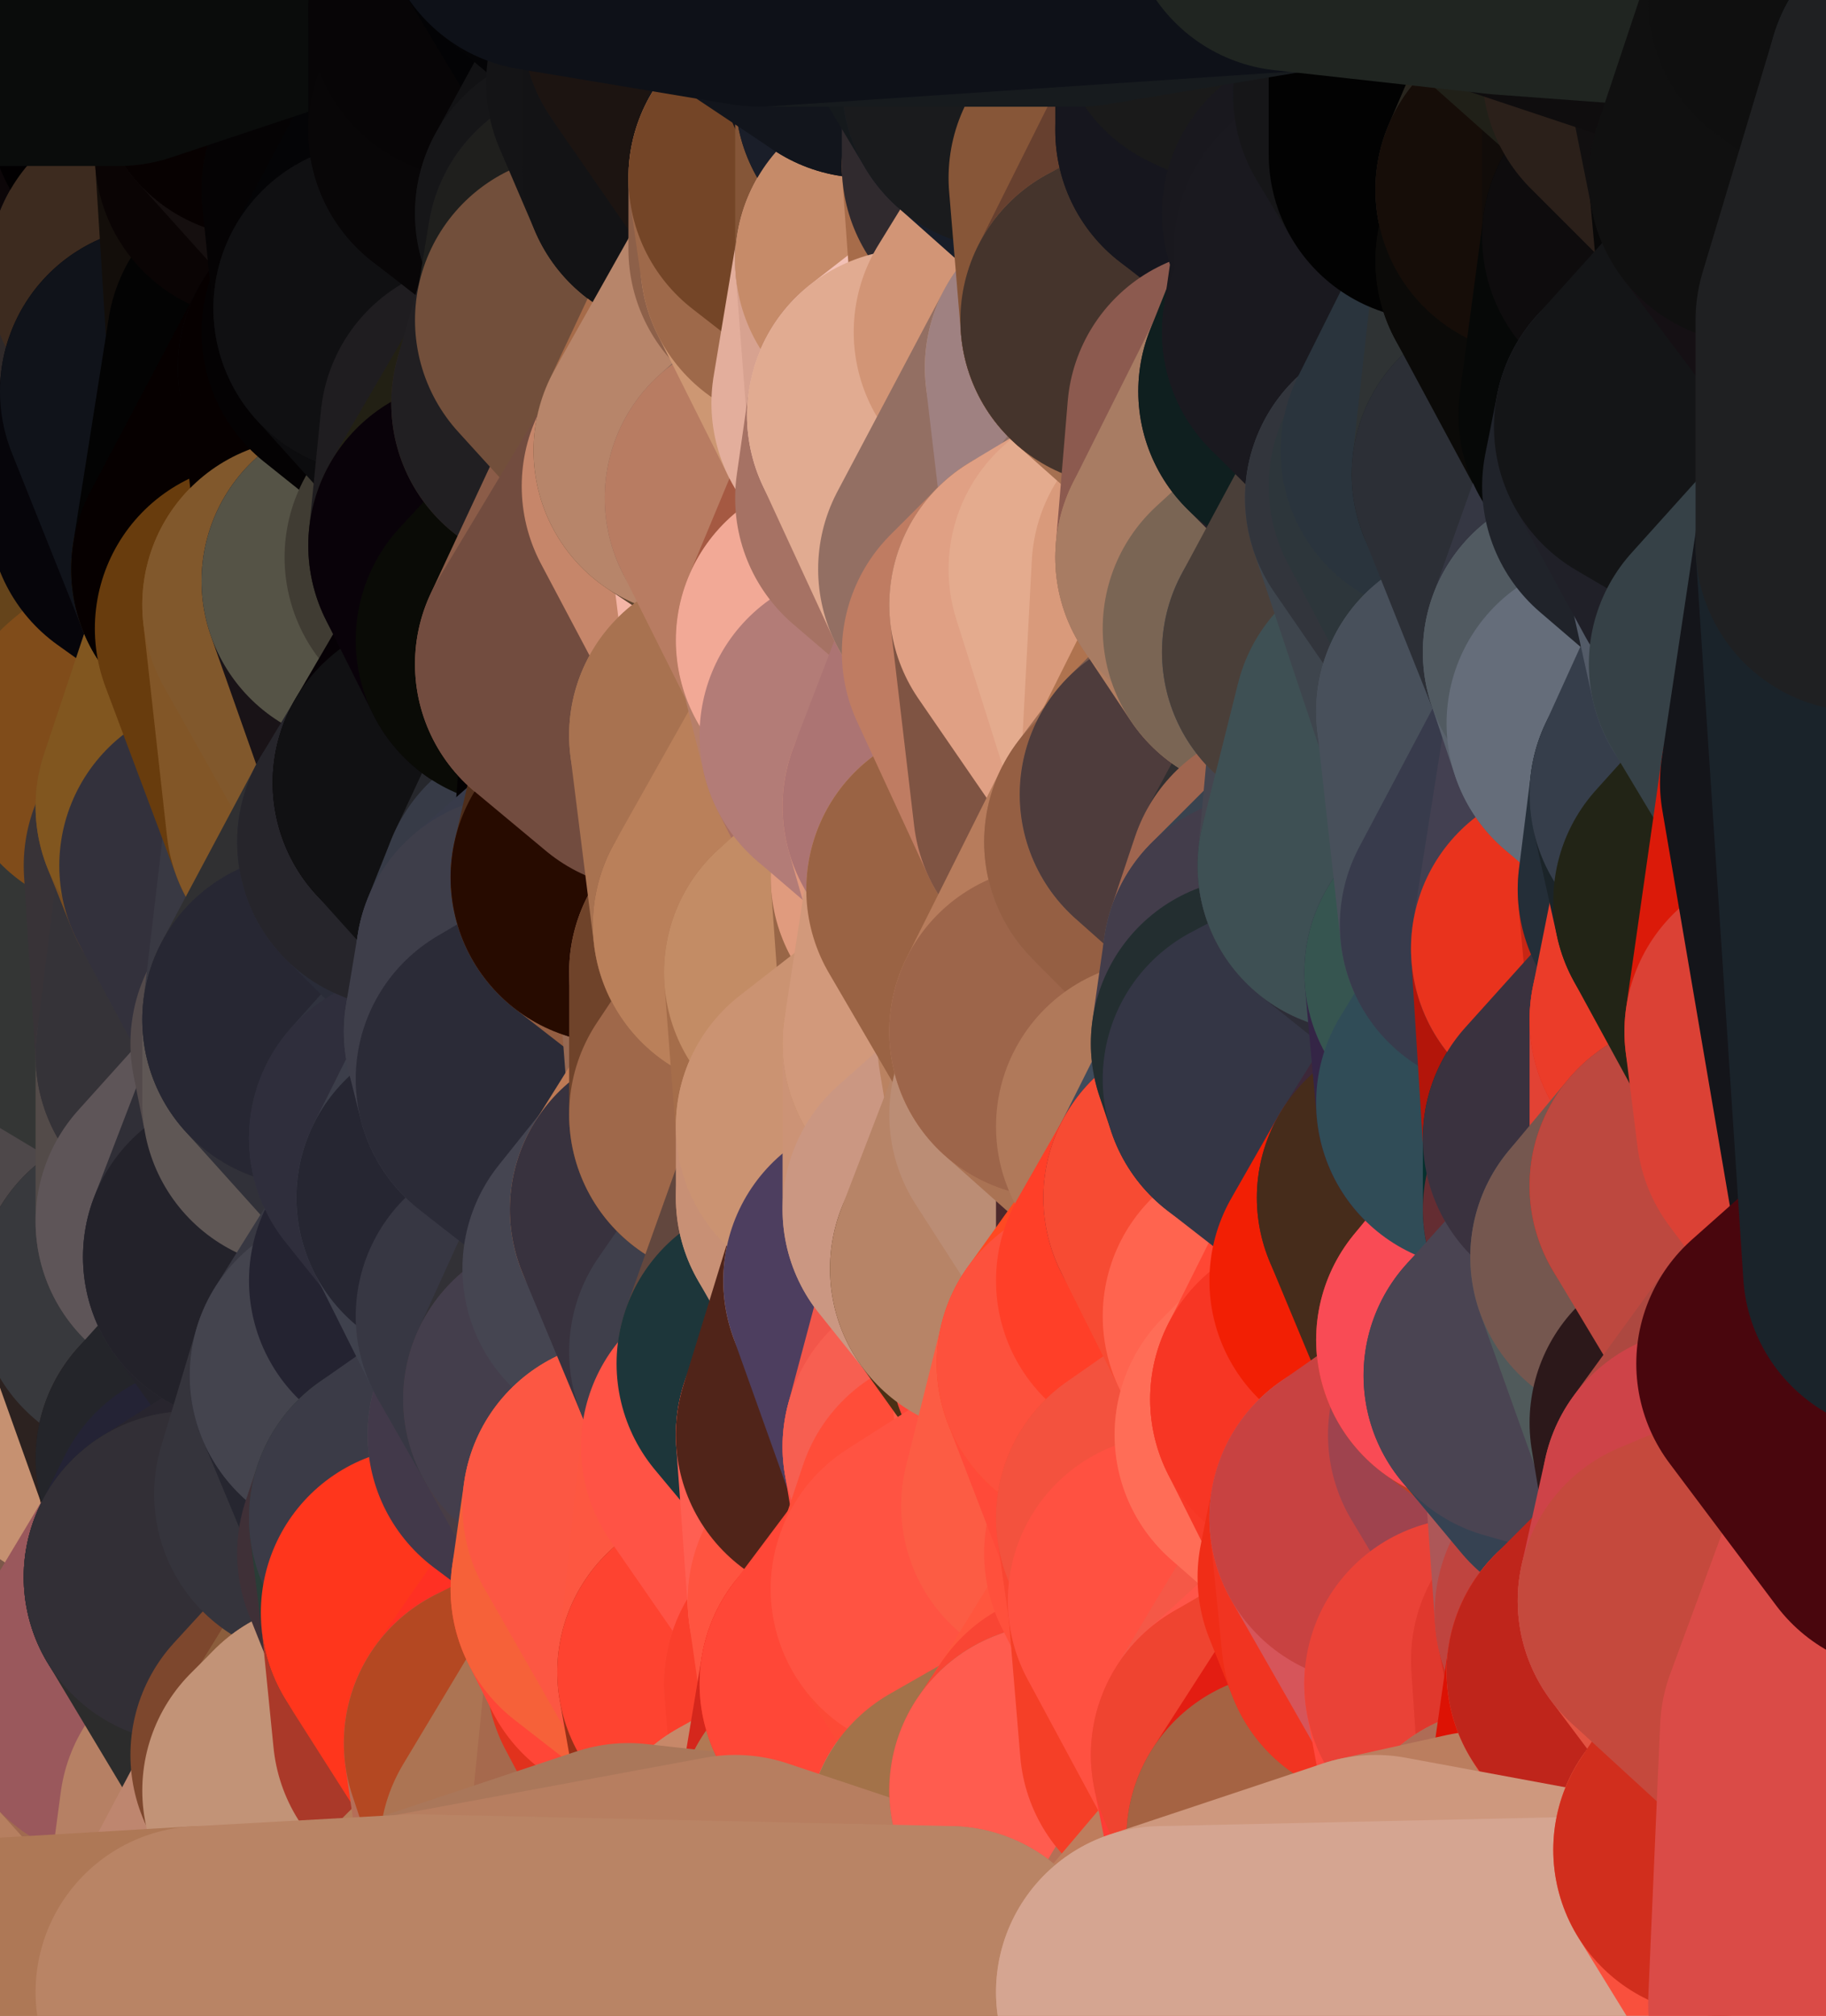 <?xml version="1.0" standalone="yes"?>
<svg width="154" height="170" xmlns="http://www.w3.org/2000/svg" version="1.1" ><rect width="100%" height="100%" fill="#333333" stroke="none"/><polygon points="-9,60 -9,160 -5,103" fill="rgba(190, 135, 94, 1)" stroke="rgba(190, 135, 94, 1)" stroke-width="28" stroke-linejoin="round"/>
		<polygon points="-9,60 -6,40 -4,3" fill="rgba(1, 3, 2, 1)" stroke="rgba(1, 3, 2, 1)" stroke-width="28" stroke-linejoin="round"/>
		<polygon points="-9,60 -5,103 -1,80" fill="rgba(23, 12, 8, 1)" stroke="rgba(23, 12, 8, 1)" stroke-width="28" stroke-linejoin="round"/>
		<polygon points="-9,160 0,169 0,163" fill="rgba(254, 255, 255, 1)" stroke="rgba(254, 255, 255, 1)" stroke-width="28" stroke-linejoin="round"/>
		<polygon points="-5,103 -9,160 0,123" fill="rgba(203, 148, 117, 1)" stroke="rgba(203, 148, 117, 1)" stroke-width="28" stroke-linejoin="round"/>
		<polygon points="-9,160 -1,140 0,123" fill="rgba(128, 78, 55, 1)" stroke="rgba(128, 78, 55, 1)" stroke-width="28" stroke-linejoin="round"/>
		<polygon points="-1,80 -5,103 0,83" fill="rgba(25, 19, 19, 1)" stroke="rgba(25, 19, 19, 1)" stroke-width="28" stroke-linejoin="round"/>
		<polygon points="-5,103 0,123 3,113" fill="rgba(202, 145, 115, 1)" stroke="rgba(202, 145, 115, 1)" stroke-width="28" stroke-linejoin="round"/>
		<polygon points="-9,60 -1,80 0,63" fill="rgba(137, 95, 53, 1)" stroke="rgba(137, 95, 53, 1)" stroke-width="28" stroke-linejoin="round"/>
		<polygon points="-4,3 4,20 4,13" fill="rgba(17, 15, 16, 1)" stroke="rgba(17, 15, 16, 1)" stroke-width="28" stroke-linejoin="round"/>
		<polygon points="-4,3 -6,40 4,20" fill="rgba(14, 14, 16, 1)" stroke="rgba(14, 14, 16, 1)" stroke-width="28" stroke-linejoin="round"/>
		<polygon points="4,20 -6,40 5,23" fill="rgba(4, 4, 6, 1)" stroke="rgba(4, 4, 6, 1)" stroke-width="28" stroke-linejoin="round"/>
		<polygon points="-6,40 -9,60 2,43" fill="rgba(47, 38, 39, 1)" stroke="rgba(47, 38, 39, 1)" stroke-width="28" stroke-linejoin="round"/>
		<polygon points="-9,60 0,63 8,53" fill="rgba(116, 72, 25, 1)" stroke="rgba(116, 72, 25, 1)" stroke-width="28" stroke-linejoin="round"/>
		<polygon points="2,43 -9,60 8,53" fill="rgba(85, 45, 10, 1)" stroke="rgba(85, 45, 10, 1)" stroke-width="28" stroke-linejoin="round"/>
		<polygon points="0,83 -5,103 8,93" fill="rgba(47, 48, 52, 1)" stroke="rgba(47, 48, 52, 1)" stroke-width="28" stroke-linejoin="round"/>
		<polygon points="-5,103 8,100 8,93" fill="rgba(38, 43, 49, 1)" stroke="rgba(38, 43, 49, 1)" stroke-width="28" stroke-linejoin="round"/>
		<polygon points="-1,140 -9,160 8,153" fill="rgba(148, 99, 67, 1)" stroke="rgba(148, 99, 67, 1)" stroke-width="28" stroke-linejoin="round"/>
		<polygon points="-9,160 0,163 8,153" fill="rgba(166, 116, 89, 1)" stroke="rgba(166, 116, 89, 1)" stroke-width="28" stroke-linejoin="round"/>
		<polygon points="3,113 0,123 8,120" fill="rgba(213, 159, 131, 1)" stroke="rgba(213, 159, 131, 1)" stroke-width="28" stroke-linejoin="round"/>
		<polygon points="-1,80 0,83 7,83" fill="rgba(22, 11, 7, 1)" stroke="rgba(22, 11, 7, 1)" stroke-width="28" stroke-linejoin="round"/>
		<polygon points="0,0 -4,3 4,13" fill="rgba(8, 6, 7, 1)" stroke="rgba(8, 6, 7, 1)" stroke-width="28" stroke-linejoin="round"/>
		<polygon points="0,123 -1,140 9,133" fill="rgba(190, 134, 101, 1)" stroke="rgba(190, 134, 101, 1)" stroke-width="28" stroke-linejoin="round"/>
		<polygon points="7,83 0,83 8,93" fill="rgba(36, 36, 38, 1)" stroke="rgba(36, 36, 38, 1)" stroke-width="28" stroke-linejoin="round"/>
		<polygon points="7,143 -1,140 8,153" fill="rgba(135, 80, 59, 1)" stroke="rgba(135, 80, 59, 1)" stroke-width="28" stroke-linejoin="round"/>
		<polygon points="-1,140 7,143 9,133" fill="rgba(165, 109, 82, 1)" stroke="rgba(165, 109, 82, 1)" stroke-width="28" stroke-linejoin="round"/>
		<polygon points="-5,103 3,113 8,100" fill="rgba(177, 136, 106, 1)" stroke="rgba(177, 136, 106, 1)" stroke-width="28" stroke-linejoin="round"/>
		<polygon points="-6,40 2,43 11,33" fill="rgba(25, 30, 36, 1)" stroke="rgba(25, 30, 36, 1)" stroke-width="28" stroke-linejoin="round"/>
		<polygon points="5,23 -6,40 11,33" fill="rgba(8, 8, 10, 1)" stroke="rgba(8, 8, 10, 1)" stroke-width="28" stroke-linejoin="round"/>
		<polygon points="8,53 0,63 10,63" fill="rgba(125, 78, 26, 1)" stroke="rgba(125, 78, 26, 1)" stroke-width="28" stroke-linejoin="round"/>
		<polygon points="8,100 3,113 12,109" fill="rgba(126, 99, 80, 1)" stroke="rgba(126, 99, 80, 1)" stroke-width="28" stroke-linejoin="round"/>
		<polygon points="0,0 4,13 10,0" fill="rgba(6, 4, 5, 1)" stroke="rgba(6, 4, 5, 1)" stroke-width="28" stroke-linejoin="round"/>
		<polygon points="8,120 0,123 9,133" fill="rgba(200, 145, 115, 1)" stroke="rgba(200, 145, 115, 1)" stroke-width="28" stroke-linejoin="round"/>
		<polygon points="10,0 4,13 13,9" fill="rgba(15, 13, 14, 1)" stroke="rgba(15, 13, 14, 1)" stroke-width="28" stroke-linejoin="round"/>
		<polygon points="7,143 8,153 10,143" fill="rgba(130, 80, 53, 1)" stroke="rgba(130, 80, 53, 1)" stroke-width="28" stroke-linejoin="round"/>
		<polygon points="9,133 7,143 10,143" fill="rgba(135, 89, 73, 1)" stroke="rgba(135, 89, 73, 1)" stroke-width="28" stroke-linejoin="round"/>
		<polygon points="5,23 11,33 13,23" fill="rgba(18, 10, 7, 1)" stroke="rgba(18, 10, 7, 1)" stroke-width="28" stroke-linejoin="round"/>
		<polygon points="4,20 5,23 13,23" fill="rgba(17, 17, 19, 1)" stroke="rgba(17, 17, 19, 1)" stroke-width="28" stroke-linejoin="round"/>
		<polygon points="2,43 8,53 13,43" fill="rgba(16, 7, 8, 1)" stroke="rgba(16, 7, 8, 1)" stroke-width="28" stroke-linejoin="round"/>
		<polygon points="11,33 2,43 13,43" fill="rgba(63, 62, 68, 1)" stroke="rgba(63, 62, 68, 1)" stroke-width="28" stroke-linejoin="round"/>
		<polygon points="3,113 8,120 12,109" fill="rgba(208, 160, 138, 1)" stroke="rgba(208, 160, 138, 1)" stroke-width="28" stroke-linejoin="round"/>
		<polygon points="0,63 -1,80 10,63" fill="rgba(129, 85, 36, 1)" stroke="rgba(129, 85, 36, 1)" stroke-width="28" stroke-linejoin="round"/>
		<polygon points="-1,80 7,83 16,73" fill="rgba(33, 15, 11, 1)" stroke="rgba(33, 15, 11, 1)" stroke-width="28" stroke-linejoin="round"/>
		<polygon points="10,63 -1,80 16,73" fill="rgba(105, 74, 43, 1)" stroke="rgba(105, 74, 43, 1)" stroke-width="28" stroke-linejoin="round"/>
		<polygon points="8,120 9,133 17,123" fill="rgba(182, 129, 89, 1)" stroke="rgba(182, 129, 89, 1)" stroke-width="28" stroke-linejoin="round"/>
		<polygon points="7,83 8,93 17,89" fill="rgba(60, 56, 57, 1)" stroke="rgba(60, 56, 57, 1)" stroke-width="28" stroke-linejoin="round"/>
		<polygon points="0,163 0,169 17,168" fill="rgba(236, 240, 243, 1)" stroke="rgba(236, 240, 243, 1)" stroke-width="28" stroke-linejoin="round"/>
		<polygon points="8,100 12,109 17,103" fill="rgba(66, 61, 67, 1)" stroke="rgba(66, 61, 67, 1)" stroke-width="28" stroke-linejoin="round"/>
		<polygon points="10,63 16,73 17,68" fill="rgba(138, 90, 41, 1)" stroke="rgba(138, 90, 41, 1)" stroke-width="28" stroke-linejoin="round"/>
		<polygon points="11,33 13,43 14,33" fill="rgba(22, 22, 30, 1)" stroke="rgba(22, 22, 30, 1)" stroke-width="28" stroke-linejoin="round"/>
		<polygon points="13,23 11,33 14,33" fill="rgba(130, 134, 143, 1)" stroke="rgba(130, 134, 143, 1)" stroke-width="28" stroke-linejoin="round"/>
		<polygon points="4,13 4,20 13,23" fill="rgba(17, 17, 19, 1)" stroke="rgba(17, 17, 19, 1)" stroke-width="28" stroke-linejoin="round"/>
		<polygon points="9,133 16,133 18,129" fill="rgba(136, 90, 64, 1)" stroke="rgba(136, 90, 64, 1)" stroke-width="28" stroke-linejoin="round"/>
		<polygon points="17,123 9,133 18,129" fill="rgba(146, 98, 75, 1)" stroke="rgba(146, 98, 75, 1)" stroke-width="28" stroke-linejoin="round"/>
		<polygon points="8,153 0,163 17,168" fill="rgba(157, 102, 63, 1)" stroke="rgba(157, 102, 63, 1)" stroke-width="28" stroke-linejoin="round"/>
		<polygon points="9,133 10,143 16,133" fill="rgba(124, 88, 74, 1)" stroke="rgba(124, 88, 74, 1)" stroke-width="28" stroke-linejoin="round"/>
		<polygon points="13,9 4,13 13,23" fill="rgba(15, 9, 11, 1)" stroke="rgba(15, 9, 11, 1)" stroke-width="28" stroke-linejoin="round"/>
		<polygon points="10,0 13,9 19,3" fill="rgba(15, 15, 15, 1)" stroke="rgba(15, 15, 15, 1)" stroke-width="28" stroke-linejoin="round"/>
		<polygon points="13,43 8,53 20,48" fill="rgba(24, 19, 23, 1)" stroke="rgba(24, 19, 23, 1)" stroke-width="28" stroke-linejoin="round"/>
		<polygon points="17,68 16,73 19,73" fill="rgba(42, 15, 0, 1)" stroke="rgba(42, 15, 0, 1)" stroke-width="28" stroke-linejoin="round"/>
		<polygon points="10,143 8,153 19,153" fill="rgba(166, 115, 86, 1)" stroke="rgba(166, 115, 86, 1)" stroke-width="28" stroke-linejoin="round"/>
		<polygon points="17,103 12,109 21,106" fill="rgba(86, 77, 82, 1)" stroke="rgba(86, 77, 82, 1)" stroke-width="28" stroke-linejoin="round"/>
		<polygon points="12,109 8,120 17,123" fill="rgba(198, 145, 113, 1)" stroke="rgba(198, 145, 113, 1)" stroke-width="28" stroke-linejoin="round"/>
		<polygon points="8,93 8,100 17,103" fill="rgba(83, 74, 77, 1)" stroke="rgba(83, 74, 77, 1)" stroke-width="28" stroke-linejoin="round"/>
		<polygon points="8,53 10,63 22,53" fill="rgba(137, 91, 41, 1)" stroke="rgba(137, 91, 41, 1)" stroke-width="28" stroke-linejoin="round"/>
		<polygon points="20,48 8,53 22,53" fill="rgba(101, 68, 27, 1)" stroke="rgba(101, 68, 27, 1)" stroke-width="28" stroke-linejoin="round"/>
		<polygon points="19,3 13,9 22,6" fill="rgba(6, 4, 5, 1)" stroke="rgba(6, 4, 5, 1)" stroke-width="28" stroke-linejoin="round"/>
		<polygon points="13,9 13,23 22,13" fill="rgba(12, 6, 8, 1)" stroke="rgba(12, 6, 8, 1)" stroke-width="28" stroke-linejoin="round"/>
		<polygon points="8,153 17,168 19,153" fill="rgba(182, 127, 96, 1)" stroke="rgba(182, 127, 96, 1)" stroke-width="28" stroke-linejoin="round"/>
		<polygon points="8,93 17,103 17,89" fill="rgba(78, 72, 74, 1)" stroke="rgba(78, 72, 74, 1)" stroke-width="28" stroke-linejoin="round"/>
		<polygon points="13,23 14,33 23,29" fill="rgba(47, 41, 41, 1)" stroke="rgba(47, 41, 41, 1)" stroke-width="28" stroke-linejoin="round"/>
		<polygon points="13,9 22,13 22,6" fill="rgba(2, 0, 1, 1)" stroke="rgba(2, 0, 1, 1)" stroke-width="28" stroke-linejoin="round"/>
		<polygon points="16,73 7,83 17,89" fill="rgba(52, 54, 53, 1)" stroke="rgba(52, 54, 53, 1)" stroke-width="28" stroke-linejoin="round"/>
		<polygon points="10,143 19,153 25,148" fill="rgba(160, 106, 80, 1)" stroke="rgba(160, 106, 80, 1)" stroke-width="28" stroke-linejoin="round"/>
		<polygon points="10,63 17,68 22,53" fill="rgba(128, 76, 26, 1)" stroke="rgba(128, 76, 26, 1)" stroke-width="28" stroke-linejoin="round"/>
		<polygon points="16,73 17,89 19,73" fill="rgba(56, 51, 55, 1)" stroke="rgba(56, 51, 55, 1)" stroke-width="28" stroke-linejoin="round"/>
		<polygon points="20,48 22,53 26,51" fill="rgba(76, 48, 24, 1)" stroke="rgba(76, 48, 24, 1)" stroke-width="28" stroke-linejoin="round"/>
		<polygon points="17,89 25,88 26,86" fill="rgba(53, 49, 50, 1)" stroke="rgba(53, 49, 50, 1)" stroke-width="28" stroke-linejoin="round"/>
		<polygon points="12,109 17,123 26,113" fill="rgba(44, 34, 32, 1)" stroke="rgba(44, 34, 32, 1)" stroke-width="28" stroke-linejoin="round"/>
		<polygon points="21,106 12,109 26,113" fill="rgba(56, 57, 61, 1)" stroke="rgba(56, 57, 61, 1)" stroke-width="28" stroke-linejoin="round"/>
		<polygon points="25,148 19,153 26,151" fill="rgba(181, 128, 97, 1)" stroke="rgba(181, 128, 97, 1)" stroke-width="28" stroke-linejoin="round"/>
		<polygon points="17,89 17,103 26,93" fill="rgba(83, 75, 73, 1)" stroke="rgba(83, 75, 73, 1)" stroke-width="28" stroke-linejoin="round"/>
		<polygon points="25,88 17,89 26,93" fill="rgba(56, 50, 52, 1)" stroke="rgba(56, 50, 52, 1)" stroke-width="28" stroke-linejoin="round"/>
		<polygon points="17,123 18,129 27,126" fill="rgba(36, 26, 25, 1)" stroke="rgba(36, 26, 25, 1)" stroke-width="28" stroke-linejoin="round"/>
		<polygon points="19,73 17,89 26,86" fill="rgba(53, 51, 56, 1)" stroke="rgba(53, 51, 56, 1)" stroke-width="28" stroke-linejoin="round"/>
		<polygon points="16,133 10,143 25,148" fill="rgba(154, 88, 92, 1)" stroke="rgba(154, 88, 92, 1)" stroke-width="28" stroke-linejoin="round"/>
		<polygon points="17,68 19,73 28,69" fill="rgba(122, 78, 33, 1)" stroke="rgba(122, 78, 33, 1)" stroke-width="28" stroke-linejoin="round"/>
		<polygon points="10,0 19,3 28,-6" fill="rgba(9, 7, 8, 1)" stroke="rgba(9, 7, 8, 1)" stroke-width="28" stroke-linejoin="round"/>
		<polygon points="25,148 26,151 28,149" fill="rgba(177, 124, 92, 1)" stroke="rgba(177, 124, 92, 1)" stroke-width="28" stroke-linejoin="round"/>
		<polygon points="17,103 21,106 26,93" fill="rgba(94, 85, 88, 1)" stroke="rgba(94, 85, 88, 1)" stroke-width="28" stroke-linejoin="round"/>
		<polygon points="22,13 13,23 23,29" fill="rgba(61, 43, 31, 1)" stroke="rgba(61, 43, 31, 1)" stroke-width="28" stroke-linejoin="round"/>
		<polygon points="26,113 17,123 27,126" fill="rgba(36, 37, 42, 1)" stroke="rgba(36, 37, 42, 1)" stroke-width="28" stroke-linejoin="round"/>
		<polygon points="14,33 13,43 20,48" fill="rgba(6, 5, 10, 1)" stroke="rgba(6, 5, 10, 1)" stroke-width="28" stroke-linejoin="round"/>
		<polygon points="23,29 29,31 31,28" fill="rgba(4, 4, 4, 1)" stroke="rgba(4, 4, 4, 1)" stroke-width="28" stroke-linejoin="round"/>
		<polygon points="26,113 27,126 30,116" fill="rgba(30, 29, 37, 1)" stroke="rgba(30, 29, 37, 1)" stroke-width="28" stroke-linejoin="round"/>
		<polygon points="22,53 17,68 28,69" fill="rgba(129, 86, 31, 1)" stroke="rgba(129, 86, 31, 1)" stroke-width="28" stroke-linejoin="round"/>
		<polygon points="19,3 22,6 28,-6" fill="rgba(4, 2, 3, 1)" stroke="rgba(4, 2, 3, 1)" stroke-width="28" stroke-linejoin="round"/>
		<polygon points="14,33 20,48 23,29" fill="rgba(16, 19, 26, 1)" stroke="rgba(16, 19, 26, 1)" stroke-width="28" stroke-linejoin="round"/>
		<polygon points="31,16 23,29 32,26" fill="rgba(10, 6, 3, 1)" stroke="rgba(10, 6, 3, 1)" stroke-width="28" stroke-linejoin="round"/>
		<polygon points="23,29 31,28 32,26" fill="rgba(4, 4, 4, 1)" stroke="rgba(4, 4, 4, 1)" stroke-width="28" stroke-linejoin="round"/>
		<polygon points="20,48 26,51 31,49" fill="rgba(88, 63, 33, 1)" stroke="rgba(88, 63, 33, 1)" stroke-width="28" stroke-linejoin="round"/>
		<polygon points="22,13 23,29 31,16" fill="rgba(19, 14, 10, 1)" stroke="rgba(19, 14, 10, 1)" stroke-width="28" stroke-linejoin="round"/>
		<polygon points="23,29 20,48 29,31" fill="rgba(3, 3, 3, 1)" stroke="rgba(3, 3, 3, 1)" stroke-width="28" stroke-linejoin="round"/>
		<polygon points="19,73 26,86 28,69" fill="rgba(51, 49, 60, 1)" stroke="rgba(51, 49, 60, 1)" stroke-width="28" stroke-linejoin="round"/>
		<polygon points="18,129 16,133 27,126" fill="rgba(36, 35, 53, 1)" stroke="rgba(36, 35, 53, 1)" stroke-width="28" stroke-linejoin="round"/>
		<polygon points="27,126 34,131 35,128" fill="rgba(44, 46, 58, 1)" stroke="rgba(44, 46, 58, 1)" stroke-width="28" stroke-linejoin="round"/>
		<polygon points="26,113 30,116 35,108" fill="rgba(21, 20, 28, 1)" stroke="rgba(21, 20, 28, 1)" stroke-width="28" stroke-linejoin="round"/>
		<polygon points="21,106 26,113 35,108" fill="rgba(36, 35, 43, 1)" stroke="rgba(36, 35, 43, 1)" stroke-width="28" stroke-linejoin="round"/>
		<polygon points="28,69 34,71 35,67" fill="rgba(68, 44, 18, 1)" stroke="rgba(68, 44, 18, 1)" stroke-width="28" stroke-linejoin="round"/>
		<polygon points="27,126 16,133 34,131" fill="rgba(40, 37, 46, 1)" stroke="rgba(40, 37, 46, 1)" stroke-width="28" stroke-linejoin="round"/>
		<polygon points="22,6 22,13 31,16" fill="rgba(10, 4, 4, 1)" stroke="rgba(10, 4, 4, 1)" stroke-width="28" stroke-linejoin="round"/>
		<polygon points="19,153 17,168 26,151" fill="rgba(182, 128, 100, 1)" stroke="rgba(182, 128, 100, 1)" stroke-width="28" stroke-linejoin="round"/>
		<polygon points="16,133 25,148 36,136" fill="rgba(44, 44, 44, 1)" stroke="rgba(44, 44, 44, 1)" stroke-width="28" stroke-linejoin="round"/>
		<polygon points="34,131 16,133 36,136" fill="rgba(50, 47, 54, 1)" stroke="rgba(50, 47, 54, 1)" stroke-width="28" stroke-linejoin="round"/>
		<polygon points="26,151 17,168 35,167" fill="rgba(190, 134, 111, 1)" stroke="rgba(190, 134, 111, 1)" stroke-width="28" stroke-linejoin="round"/>
		<polygon points="26,93 21,106 35,96" fill="rgba(48, 47, 55, 1)" stroke="rgba(48, 47, 55, 1)" stroke-width="28" stroke-linejoin="round"/>
		<polygon points="29,31 20,48 31,49" fill="rgba(6, 0, 0, 1)" stroke="rgba(6, 0, 0, 1)" stroke-width="28" stroke-linejoin="round"/>
		<polygon points="25,88 26,93 26,86" fill="rgba(83, 74, 75, 1)" stroke="rgba(83, 74, 75, 1)" stroke-width="28" stroke-linejoin="round"/>
		<polygon points="22,6 31,16 37,8" fill="rgba(21, 15, 15, 1)" stroke="rgba(21, 15, 15, 1)" stroke-width="28" stroke-linejoin="round"/>
		<polygon points="25,148 28,149 36,136" fill="rgba(125, 71, 45, 1)" stroke="rgba(125, 71, 45, 1)" stroke-width="28" stroke-linejoin="round"/>
		<polygon points="21,106 35,108 35,96" fill="rgba(35, 34, 42, 1)" stroke="rgba(35, 34, 42, 1)" stroke-width="28" stroke-linejoin="round"/>
		<polygon points="28,69 26,86 34,71" fill="rgba(57, 57, 67, 1)" stroke="rgba(57, 57, 67, 1)" stroke-width="28" stroke-linejoin="round"/>
		<polygon points="26,51 22,53 28,69" fill="rgba(104, 60, 13, 1)" stroke="rgba(104, 60, 13, 1)" stroke-width="28" stroke-linejoin="round"/>
		<polygon points="36,136 28,149 37,146" fill="rgba(139, 93, 60, 1)" stroke="rgba(139, 93, 60, 1)" stroke-width="28" stroke-linejoin="round"/>
		<polygon points="28,-6 22,6 37,8" fill="rgba(7, 1, 1, 1)" stroke="rgba(7, 1, 1, 1)" stroke-width="28" stroke-linejoin="round"/>
		<polygon points="30,116 27,126 35,128" fill="rgba(53, 52, 60, 1)" stroke="rgba(53, 52, 60, 1)" stroke-width="28" stroke-linejoin="round"/>
		<polygon points="26,51 28,69 35,67" fill="rgba(130, 86, 39, 1)" stroke="rgba(130, 86, 39, 1)" stroke-width="28" stroke-linejoin="round"/>
		<polygon points="35,96 35,108 39,101" fill="rgba(64, 64, 74, 1)" stroke="rgba(64, 64, 74, 1)" stroke-width="28" stroke-linejoin="round"/>
		<polygon points="26,86 26,93 35,96" fill="rgba(95, 87, 85, 1)" stroke="rgba(95, 87, 85, 1)" stroke-width="28" stroke-linejoin="round"/>
		<polygon points="28,-6 37,8 40,1" fill="rgba(19, 10, 11, 1)" stroke="rgba(19, 10, 11, 1)" stroke-width="28" stroke-linejoin="round"/>
		<polygon points="37,8 31,16 40,11" fill="rgba(7, 6, 4, 1)" stroke="rgba(7, 6, 4, 1)" stroke-width="28" stroke-linejoin="round"/>
		<polygon points="31,28 29,31 41,36" fill="rgba(8, 6, 7, 1)" stroke="rgba(8, 6, 7, 1)" stroke-width="28" stroke-linejoin="round"/>
		<polygon points="29,31 38,47 41,36" fill="rgba(6, 7, 11, 1)" stroke="rgba(6, 7, 11, 1)" stroke-width="28" stroke-linejoin="round"/>
		<polygon points="38,47 40,46 41,36" fill="rgba(10, 3, 0, 1)" stroke="rgba(10, 3, 0, 1)" stroke-width="28" stroke-linejoin="round"/>
		<polygon points="29,31 31,49 38,47" fill="rgba(6, 0, 0, 1)" stroke="rgba(6, 0, 0, 1)" stroke-width="28" stroke-linejoin="round"/>
		<polygon points="35,67 34,71 37,66" fill="rgba(41, 18, 10, 1)" stroke="rgba(41, 18, 10, 1)" stroke-width="28" stroke-linejoin="round"/>
		<polygon points="31,49 35,67 37,66" fill="rgba(79, 48, 19, 1)" stroke="rgba(79, 48, 19, 1)" stroke-width="28" stroke-linejoin="round"/>
		<polygon points="31,49 26,51 35,67" fill="rgba(129, 88, 44, 1)" stroke="rgba(129, 88, 44, 1)" stroke-width="28" stroke-linejoin="round"/>
		<polygon points="26,86 35,96 43,87" fill="rgba(49, 49, 57, 1)" stroke="rgba(49, 49, 57, 1)" stroke-width="28" stroke-linejoin="round"/>
		<polygon points="34,71 26,86 44,81" fill="rgba(48, 48, 50, 1)" stroke="rgba(48, 48, 50, 1)" stroke-width="28" stroke-linejoin="round"/>
		<polygon points="26,86 43,87 44,81" fill="rgba(39, 39, 51, 1)" stroke="rgba(39, 39, 51, 1)" stroke-width="28" stroke-linejoin="round"/>
		<polygon points="43,87 35,96 44,91" fill="rgba(48, 50, 62, 1)" stroke="rgba(48, 50, 62, 1)" stroke-width="28" stroke-linejoin="round"/>
		<polygon points="43,147 37,146 44,154" fill="rgba(161, 107, 73, 1)" stroke="rgba(161, 107, 73, 1)" stroke-width="28" stroke-linejoin="round"/>
		<polygon points="28,149 35,167 44,154" fill="rgba(195, 145, 120, 1)" stroke="rgba(195, 145, 120, 1)" stroke-width="28" stroke-linejoin="round"/>
		<polygon points="37,146 28,149 44,154" fill="rgba(168, 109, 77, 1)" stroke="rgba(168, 109, 77, 1)" stroke-width="28" stroke-linejoin="round"/>
		<polygon points="31,49 37,66 44,54" fill="rgba(25, 19, 23, 1)" stroke="rgba(25, 19, 23, 1)" stroke-width="28" stroke-linejoin="round"/>
		<polygon points="38,47 31,49 44,54" fill="rgba(85, 83, 70, 1)" stroke="rgba(85, 83, 70, 1)" stroke-width="28" stroke-linejoin="round"/>
		<polygon points="32,26 31,28 41,36" fill="rgba(4, 2, 3, 1)" stroke="rgba(4, 2, 3, 1)" stroke-width="28" stroke-linejoin="round"/>
		<polygon points="28,149 26,151 35,167" fill="rgba(194, 147, 119, 1)" stroke="rgba(194, 147, 119, 1)" stroke-width="28" stroke-linejoin="round"/>
		<polygon points="30,116 35,128 45,121" fill="rgba(38, 38, 48, 1)" stroke="rgba(38, 38, 48, 1)" stroke-width="28" stroke-linejoin="round"/>
		<polygon points="35,108 30,116 44,111" fill="rgba(56, 56, 66, 1)" stroke="rgba(56, 56, 66, 1)" stroke-width="28" stroke-linejoin="round"/>
		<polygon points="40,46 38,47 44,54" fill="rgba(64, 60, 51, 1)" stroke="rgba(64, 60, 51, 1)" stroke-width="28" stroke-linejoin="round"/>
		<polygon points="34,71 44,81 46,76" fill="rgba(42, 44, 56, 1)" stroke="rgba(42, 44, 56, 1)" stroke-width="28" stroke-linejoin="round"/>
		<polygon points="28,-6 40,1 46,-8" fill="rgba(21, 12, 13, 1)" stroke="rgba(21, 12, 13, 1)" stroke-width="28" stroke-linejoin="round"/>
		<polygon points="44,111 30,116 45,121" fill="rgba(68, 68, 78, 1)" stroke="rgba(68, 68, 78, 1)" stroke-width="28" stroke-linejoin="round"/>
		<polygon points="39,101 35,108 44,111" fill="rgba(36, 35, 49, 1)" stroke="rgba(36, 35, 49, 1)" stroke-width="28" stroke-linejoin="round"/>
		<polygon points="35,96 39,101 44,91" fill="rgba(47, 46, 60, 1)" stroke="rgba(47, 46, 60, 1)" stroke-width="28" stroke-linejoin="round"/>
		<polygon points="35,128 34,131 36,136" fill="rgba(63, 48, 55, 1)" stroke="rgba(63, 48, 55, 1)" stroke-width="28" stroke-linejoin="round"/>
		<polygon points="37,66 34,71 46,76" fill="rgba(38, 37, 43, 1)" stroke="rgba(38, 37, 43, 1)" stroke-width="28" stroke-linejoin="round"/>
		<polygon points="44,154 35,167 46,156" fill="rgba(199, 131, 108, 1)" stroke="rgba(199, 131, 108, 1)" stroke-width="28" stroke-linejoin="round"/>
		<polygon points="36,136 37,146 43,147" fill="rgba(170, 57, 41, 1)" stroke="rgba(170, 57, 41, 1)" stroke-width="28" stroke-linejoin="round"/>
		<polygon points="37,8 40,11 40,1" fill="rgba(21, 15, 15, 1)" stroke="rgba(21, 15, 15, 1)" stroke-width="28" stroke-linejoin="round"/>
		<polygon points="44,111 45,121 48,118" fill="rgba(45, 45, 57, 1)" stroke="rgba(45, 45, 57, 1)" stroke-width="28" stroke-linejoin="round"/>
		<polygon points="31,16 32,26 40,11" fill="rgba(5, 3, 4, 1)" stroke="rgba(5, 3, 4, 1)" stroke-width="28" stroke-linejoin="round"/>
		<polygon points="32,26 41,36 49,27" fill="rgba(12, 12, 14, 1)" stroke="rgba(12, 12, 14, 1)" stroke-width="28" stroke-linejoin="round"/>
		<polygon points="41,36 47,34 49,27" fill="rgba(13, 14, 16, 1)" stroke="rgba(13, 14, 16, 1)" stroke-width="28" stroke-linejoin="round"/>
		<polygon points="40,11 32,26 49,18" fill="rgba(4, 4, 6, 1)" stroke="rgba(4, 4, 6, 1)" stroke-width="28" stroke-linejoin="round"/>
		<polygon points="49,18 32,26 50,21" fill="rgba(10, 10, 12, 1)" stroke="rgba(10, 10, 12, 1)" stroke-width="28" stroke-linejoin="round"/>
		<polygon points="32,26 49,27 50,21" fill="rgba(16, 16, 18, 1)" stroke="rgba(16, 16, 18, 1)" stroke-width="28" stroke-linejoin="round"/>
		<polygon points="44,54 37,66 49,56" fill="rgba(6, 1, 5, 1)" stroke="rgba(6, 1, 5, 1)" stroke-width="28" stroke-linejoin="round"/>
		<polygon points="0,0 10,0 28,-6" fill="rgba(10, 12, 11, 1)" stroke="rgba(10, 12, 11, 1)" stroke-width="28" stroke-linejoin="round"/>
		<polygon points="35,128 36,136 52,134" fill="rgba(42, 61, 55, 1)" stroke="rgba(42, 61, 55, 1)" stroke-width="28" stroke-linejoin="round"/>
		<polygon points="45,121 35,128 52,134" fill="rgba(59, 59, 71, 1)" stroke="rgba(59, 59, 71, 1)" stroke-width="28" stroke-linejoin="round"/>
		<polygon points="49,56 37,66 53,61" fill="rgba(9, 9, 7, 1)" stroke="rgba(9, 9, 7, 1)" stroke-width="28" stroke-linejoin="round"/>
		<polygon points="45,121 52,134 53,127" fill="rgba(82, 80, 83, 1)" stroke="rgba(82, 80, 83, 1)" stroke-width="28" stroke-linejoin="round"/>
		<polygon points="44,91 39,101 53,98" fill="rgba(60, 62, 74, 1)" stroke="rgba(60, 62, 74, 1)" stroke-width="28" stroke-linejoin="round"/>
		<polygon points="39,101 44,111 53,107" fill="rgba(63, 65, 77, 1)" stroke="rgba(63, 65, 77, 1)" stroke-width="28" stroke-linejoin="round"/>
		<polygon points="36,136 43,147 52,134" fill="rgba(255, 54, 28, 1)" stroke="rgba(255, 54, 28, 1)" stroke-width="28" stroke-linejoin="round"/>
		<polygon points="41,36 40,46 47,34" fill="rgba(31, 29, 32, 1)" stroke="rgba(31, 29, 32, 1)" stroke-width="28" stroke-linejoin="round"/>
		<polygon points="52,134 43,147 54,138" fill="rgba(255, 48, 35, 1)" stroke="rgba(255, 48, 35, 1)" stroke-width="28" stroke-linejoin="round"/>
		<polygon points="46,156 35,167 53,161" fill="rgba(181, 125, 90, 1)" stroke="rgba(181, 125, 90, 1)" stroke-width="28" stroke-linejoin="round"/>
		<polygon points="39,101 53,107 53,98" fill="rgba(38, 38, 50, 1)" stroke="rgba(38, 38, 50, 1)" stroke-width="28" stroke-linejoin="round"/>
		<polygon points="40,1 40,11 55,7" fill="rgba(7, 5, 6, 1)" stroke="rgba(7, 5, 6, 1)" stroke-width="28" stroke-linejoin="round"/>
		<polygon points="40,11 49,18 55,7" fill="rgba(8, 6, 7, 1)" stroke="rgba(8, 6, 7, 1)" stroke-width="28" stroke-linejoin="round"/>
		<polygon points="54,138 43,147 55,141" fill="rgba(255, 48, 36, 1)" stroke="rgba(255, 48, 36, 1)" stroke-width="28" stroke-linejoin="round"/>
		<polygon points="37,66 46,76 53,61" fill="rgba(17, 17, 19, 1)" stroke="rgba(17, 17, 19, 1)" stroke-width="28" stroke-linejoin="round"/>
		<polygon points="46,76 52,74 53,61" fill="rgba(38, 39, 44, 1)" stroke="rgba(38, 39, 44, 1)" stroke-width="28" stroke-linejoin="round"/>
		<polygon points="48,118 45,121 53,127" fill="rgba(66, 57, 74, 1)" stroke="rgba(66, 57, 74, 1)" stroke-width="28" stroke-linejoin="round"/>
		<polygon points="47,34 40,46 56,41" fill="rgba(34, 32, 20, 1)" stroke="rgba(34, 32, 20, 1)" stroke-width="28" stroke-linejoin="round"/>
		<polygon points="44,111 48,118 53,107" fill="rgba(55, 55, 67, 1)" stroke="rgba(55, 55, 67, 1)" stroke-width="28" stroke-linejoin="round"/>
		<polygon points="53,98 53,107 57,102" fill="rgba(64, 64, 76, 1)" stroke="rgba(64, 64, 76, 1)" stroke-width="28" stroke-linejoin="round"/>
		<polygon points="40,46 44,54 56,41" fill="rgba(9, 2, 9, 1)" stroke="rgba(9, 2, 9, 1)" stroke-width="28" stroke-linejoin="round"/>
		<polygon points="46,-8 40,1 55,7" fill="rgba(7, 5, 6, 1)" stroke="rgba(7, 5, 6, 1)" stroke-width="28" stroke-linejoin="round"/>
		<polygon points="46,76 44,81 52,74" fill="rgba(55, 59, 71, 1)" stroke="rgba(55, 59, 71, 1)" stroke-width="28" stroke-linejoin="round"/>
		<polygon points="46,-8 55,7 58,2" fill="rgba(3, 3, 5, 1)" stroke="rgba(3, 3, 5, 1)" stroke-width="28" stroke-linejoin="round"/>
		<polygon points="55,7 49,18 58,14" fill="rgba(18, 18, 20, 1)" stroke="rgba(18, 18, 20, 1)" stroke-width="28" stroke-linejoin="round"/>
		<polygon points="44,54 49,56 56,41" fill="rgba(10, 11, 6, 1)" stroke="rgba(10, 11, 6, 1)" stroke-width="28" stroke-linejoin="round"/>
		<polygon points="43,147 44,154 46,156" fill="rgba(181, 110, 88, 1)" stroke="rgba(181, 110, 88, 1)" stroke-width="28" stroke-linejoin="round"/>
		<polygon points="56,41 58,41 59,38" fill="rgba(115, 81, 71, 1)" stroke="rgba(115, 81, 71, 1)" stroke-width="28" stroke-linejoin="round"/>
		<polygon points="47,34 56,41 59,38" fill="rgba(58, 40, 30, 1)" stroke="rgba(58, 40, 30, 1)" stroke-width="28" stroke-linejoin="round"/>
		<polygon points="49,18 50,21 58,14" fill="rgba(22, 22, 24, 1)" stroke="rgba(22, 22, 24, 1)" stroke-width="28" stroke-linejoin="round"/>
		<polygon points="43,147 46,156 55,141" fill="rgba(180, 72, 34, 1)" stroke="rgba(180, 72, 34, 1)" stroke-width="28" stroke-linejoin="round"/>
		<polygon points="53,61 52,74 55,61" fill="rgba(3, 1, 2, 1)" stroke="rgba(3, 1, 2, 1)" stroke-width="28" stroke-linejoin="round"/>
		<polygon points="49,56 53,61 55,61" fill="rgba(8, 0, 0, 1)" stroke="rgba(8, 0, 0, 1)" stroke-width="28" stroke-linejoin="round"/>
		<polygon points="52,74 44,81 61,81" fill="rgba(56, 59, 74, 1)" stroke="rgba(56, 59, 74, 1)" stroke-width="28" stroke-linejoin="round"/>
		<polygon points="49,27 47,34 59,38" fill="rgba(33, 31, 34, 1)" stroke="rgba(33, 31, 34, 1)" stroke-width="28" stroke-linejoin="round"/>
		<polygon points="53,107 48,118 62,114" fill="rgba(50, 49, 54, 1)" stroke="rgba(50, 49, 54, 1)" stroke-width="28" stroke-linejoin="round"/>
		<polygon points="43,87 44,91 61,81" fill="rgba(64, 64, 76, 1)" stroke="rgba(64, 64, 76, 1)" stroke-width="28" stroke-linejoin="round"/>
		<polygon points="44,81 43,87 61,81" fill="rgba(62, 62, 74, 1)" stroke="rgba(62, 62, 74, 1)" stroke-width="28" stroke-linejoin="round"/>
		<polygon points="54,138 55,141 61,141" fill="rgba(254, 65, 46, 1)" stroke="rgba(254, 65, 46, 1)" stroke-width="28" stroke-linejoin="round"/>
		<polygon points="48,118 53,127 63,122" fill="rgba(72, 61, 69, 1)" stroke="rgba(72, 61, 69, 1)" stroke-width="28" stroke-linejoin="round"/>
		<polygon points="62,114 48,118 63,122" fill="rgba(68, 62, 76, 1)" stroke="rgba(68, 62, 76, 1)" stroke-width="28" stroke-linejoin="round"/>
		<polygon points="53,98 57,102 62,94" fill="rgba(56, 54, 67, 1)" stroke="rgba(56, 54, 67, 1)" stroke-width="28" stroke-linejoin="round"/>
		<polygon points="61,81 53,98 62,94" fill="rgba(136, 98, 77, 1)" stroke="rgba(136, 98, 77, 1)" stroke-width="28" stroke-linejoin="round"/>
		<polygon points="44,91 53,98 61,81" fill="rgba(43, 43, 55, 1)" stroke="rgba(43, 43, 55, 1)" stroke-width="28" stroke-linejoin="round"/>
		<polygon points="52,74 61,81 64,78" fill="rgba(148, 94, 66, 1)" stroke="rgba(148, 94, 66, 1)" stroke-width="28" stroke-linejoin="round"/>
		<polygon points="53,161 62,162 64,158" fill="rgba(191, 134, 104, 1)" stroke="rgba(191, 134, 104, 1)" stroke-width="28" stroke-linejoin="round"/>
		<polygon points="46,-8 58,2 64,-5" fill="rgba(4, 4, 6, 1)" stroke="rgba(4, 4, 6, 1)" stroke-width="28" stroke-linejoin="round"/>
		<polygon points="62,82 61,81 62,94" fill="rgba(151, 105, 82, 1)" stroke="rgba(151, 105, 82, 1)" stroke-width="28" stroke-linejoin="round"/>
		<polygon points="46,156 53,161 55,141" fill="rgba(172, 116, 83, 1)" stroke="rgba(172, 116, 83, 1)" stroke-width="28" stroke-linejoin="round"/>
		<polygon points="59,38 58,41 65,42" fill="rgba(76, 38, 27, 1)" stroke="rgba(76, 38, 27, 1)" stroke-width="28" stroke-linejoin="round"/>
		<polygon points="61,81 62,82 64,78" fill="rgba(72, 43, 25, 1)" stroke="rgba(72, 43, 25, 1)" stroke-width="28" stroke-linejoin="round"/>
		<polygon points="57,102 53,107 62,114" fill="rgba(69, 69, 81, 1)" stroke="rgba(69, 69, 81, 1)" stroke-width="28" stroke-linejoin="round"/>
		<polygon points="55,61 52,74 62,62" fill="rgba(79, 46, 27, 1)" stroke="rgba(79, 46, 27, 1)" stroke-width="28" stroke-linejoin="round"/>
		<polygon points="55,141 53,161 64,158" fill="rgba(166, 105, 77, 1)" stroke="rgba(166, 105, 77, 1)" stroke-width="28" stroke-linejoin="round"/>
		<polygon points="56,41 49,56 58,41" fill="rgba(139, 92, 72, 1)" stroke="rgba(139, 92, 72, 1)" stroke-width="28" stroke-linejoin="round"/>
		<polygon points="58,14 67,21 67,15" fill="rgba(71, 46, 41, 1)" stroke="rgba(71, 46, 41, 1)" stroke-width="28" stroke-linejoin="round"/>
		<polygon points="58,14 50,21 67,21" fill="rgba(27, 26, 32, 1)" stroke="rgba(27, 26, 32, 1)" stroke-width="28" stroke-linejoin="round"/>
		<polygon points="62,114 63,122 66,115" fill="rgba(88, 74, 91, 1)" stroke="rgba(88, 74, 91, 1)" stroke-width="28" stroke-linejoin="round"/>
		<polygon points="61,141 55,141 64,158" fill="rgba(225, 50, 29, 1)" stroke="rgba(225, 50, 29, 1)" stroke-width="28" stroke-linejoin="round"/>
		<polygon points="58,41 55,61 67,58" fill="rgba(196, 132, 96, 1)" stroke="rgba(196, 132, 96, 1)" stroke-width="28" stroke-linejoin="round"/>
		<polygon points="55,61 62,62 67,58" fill="rgba(183, 121, 84, 1)" stroke="rgba(183, 121, 84, 1)" stroke-width="28" stroke-linejoin="round"/>
		<polygon points="50,21 49,27 67,21" fill="rgba(31, 31, 29, 1)" stroke="rgba(31, 31, 29, 1)" stroke-width="28" stroke-linejoin="round"/>
		<polygon points="49,27 59,38 67,21" fill="rgba(114, 79, 59, 1)" stroke="rgba(114, 79, 59, 1)" stroke-width="28" stroke-linejoin="round"/>
		<polygon points="62,62 52,74 64,78" fill="rgba(39, 11, 0, 1)" stroke="rgba(39, 11, 0, 1)" stroke-width="28" stroke-linejoin="round"/>
		<polygon points="52,134 54,138 61,141" fill="rgba(255, 70, 55, 1)" stroke="rgba(255, 70, 55, 1)" stroke-width="28" stroke-linejoin="round"/>
		<polygon points="55,7 58,14 58,2" fill="rgba(20, 20, 22, 1)" stroke="rgba(20, 20, 22, 1)" stroke-width="28" stroke-linejoin="round"/>
		<polygon points="49,56 55,61 58,41" fill="rgba(114, 76, 63, 1)" stroke="rgba(114, 76, 63, 1)" stroke-width="28" stroke-linejoin="round"/>
		<polygon points="64,78 62,82 70,82" fill="rgba(155, 108, 78, 1)" stroke="rgba(155, 108, 78, 1)" stroke-width="28" stroke-linejoin="round"/>
		<polygon points="67,21 59,38 68,22" fill="rgba(166, 107, 73, 1)" stroke="rgba(166, 107, 73, 1)" stroke-width="28" stroke-linejoin="round"/>
		<polygon points="65,42 58,41 67,58" fill="rgba(198, 134, 106, 1)" stroke="rgba(198, 134, 106, 1)" stroke-width="28" stroke-linejoin="round"/>
		<polygon points="53,127 52,134 61,141" fill="rgba(246, 97, 57, 1)" stroke="rgba(246, 97, 57, 1)" stroke-width="28" stroke-linejoin="round"/>
		<polygon points="65,42 67,58 71,54" fill="rgba(244, 181, 166, 1)" stroke="rgba(244, 181, 166, 1)" stroke-width="28" stroke-linejoin="round"/>
		<polygon points="62,94 57,102 71,101" fill="rgba(190, 122, 85, 1)" stroke="rgba(190, 122, 85, 1)" stroke-width="28" stroke-linejoin="round"/>
		<polygon points="71,95 62,94 71,101" fill="rgba(191, 129, 92, 1)" stroke="rgba(191, 129, 92, 1)" stroke-width="28" stroke-linejoin="round"/>
		<polygon points="66,115 63,122 71,121" fill="rgba(62, 59, 70, 1)" stroke="rgba(62, 59, 70, 1)" stroke-width="28" stroke-linejoin="round"/>
		<polygon points="58,2 58,14 67,15" fill="rgba(19, 19, 21, 1)" stroke="rgba(19, 19, 21, 1)" stroke-width="28" stroke-linejoin="round"/>
		<polygon points="53,127 61,141 63,122" fill="rgba(252, 87, 67, 1)" stroke="rgba(252, 87, 67, 1)" stroke-width="28" stroke-linejoin="round"/>
		<polygon points="63,122 61,141 72,135" fill="rgba(253, 87, 65, 1)" stroke="rgba(253, 87, 65, 1)" stroke-width="28" stroke-linejoin="round"/>
		<polygon points="61,141 70,142 72,135" fill="rgba(254, 74, 57, 1)" stroke="rgba(254, 74, 57, 1)" stroke-width="28" stroke-linejoin="round"/>
		<polygon points="61,141 64,158 71,154" fill="rgba(152, 48, 23, 1)" stroke="rgba(152, 48, 23, 1)" stroke-width="28" stroke-linejoin="round"/>
		<polygon points="57,102 62,114 71,101" fill="rgba(56, 50, 62, 1)" stroke="rgba(56, 50, 62, 1)" stroke-width="28" stroke-linejoin="round"/>
		<polygon points="64,-5 58,2 73,1" fill="rgba(7, 19, 31, 1)" stroke="rgba(7, 19, 31, 1)" stroke-width="28" stroke-linejoin="round"/>
		<polygon points="67,58 62,62 73,62" fill="rgba(176, 127, 94, 1)" stroke="rgba(176, 127, 94, 1)" stroke-width="28" stroke-linejoin="round"/>
		<polygon points="70,142 61,141 71,154" fill="rgba(254, 67, 48, 1)" stroke="rgba(254, 67, 48, 1)" stroke-width="28" stroke-linejoin="round"/>
		<polygon points="62,114 66,115 71,101" fill="rgba(63, 63, 75, 1)" stroke="rgba(63, 63, 75, 1)" stroke-width="28" stroke-linejoin="round"/>
		<polygon points="62,82 62,94 70,82" fill="rgba(111, 67, 42, 1)" stroke="rgba(111, 67, 42, 1)" stroke-width="28" stroke-linejoin="round"/>
		<polygon points="59,38 65,42 74,34" fill="rgba(95, 68, 47, 1)" stroke="rgba(95, 68, 47, 1)" stroke-width="28" stroke-linejoin="round"/>
		<polygon points="68,22 59,38 74,34" fill="rgba(183, 133, 106, 1)" stroke="rgba(183, 133, 106, 1)" stroke-width="28" stroke-linejoin="round"/>
		<polygon points="58,2 67,15 73,1" fill="rgba(28, 20, 17, 1)" stroke="rgba(28, 20, 17, 1)" stroke-width="28" stroke-linejoin="round"/>
		<polygon points="70,82 62,94 71,95" fill="rgba(159, 104, 74, 1)" stroke="rgba(159, 104, 74, 1)" stroke-width="28" stroke-linejoin="round"/>
		<polygon points="71,101 66,115 75,108" fill="rgba(98, 71, 62, 1)" stroke="rgba(98, 71, 62, 1)" stroke-width="28" stroke-linejoin="round"/>
		<polygon points="72,135 70,142 73,142" fill="rgba(252, 77, 58, 1)" stroke="rgba(252, 77, 58, 1)" stroke-width="28" stroke-linejoin="round"/>
		<polygon points="71,54 67,58 73,62" fill="rgba(185, 119, 85, 1)" stroke="rgba(185, 119, 85, 1)" stroke-width="28" stroke-linejoin="round"/>
		<polygon points="71,121 63,122 72,135" fill="rgba(255, 83, 69, 1)" stroke="rgba(255, 83, 69, 1)" stroke-width="28" stroke-linejoin="round"/>
		<polygon points="73,1 67,15 76,8" fill="rgba(20, 21, 26, 1)" stroke="rgba(20, 21, 26, 1)" stroke-width="28" stroke-linejoin="round"/>
		<polygon points="74,34 65,42 76,42" fill="rgba(130, 102, 88, 1)" stroke="rgba(130, 102, 88, 1)" stroke-width="28" stroke-linejoin="round"/>
		<polygon points="62,62 64,78 73,62" fill="rgba(168, 114, 80, 1)" stroke="rgba(168, 114, 80, 1)" stroke-width="28" stroke-linejoin="round"/>
		<polygon points="67,15 67,21 68,22" fill="rgba(141, 96, 73, 1)" stroke="rgba(141, 96, 73, 1)" stroke-width="28" stroke-linejoin="round"/>
		<polygon points="74,34 76,42 77,35" fill="rgba(173, 142, 111, 1)" stroke="rgba(173, 142, 111, 1)" stroke-width="28" stroke-linejoin="round"/>
		<polygon points="65,42 71,54 76,42" fill="rgba(184, 124, 98, 1)" stroke="rgba(184, 124, 98, 1)" stroke-width="28" stroke-linejoin="round"/>
		<polygon points="68,22 74,34 76,22" fill="rgba(205, 151, 115, 1)" stroke="rgba(205, 151, 115, 1)" stroke-width="28" stroke-linejoin="round"/>
		<polygon points="67,15 68,22 76,22" fill="rgba(158, 105, 74, 1)" stroke="rgba(158, 105, 74, 1)" stroke-width="28" stroke-linejoin="round"/>
		<polygon points="70,142 71,154 73,142" fill="rgba(250, 63, 44, 1)" stroke="rgba(250, 63, 44, 1)" stroke-width="28" stroke-linejoin="round"/>
		<polygon points="64,78 70,82 79,74" fill="rgba(128, 82, 59, 1)" stroke="rgba(128, 82, 59, 1)" stroke-width="28" stroke-linejoin="round"/>
		<polygon points="73,62 64,78 79,74" fill="rgba(186, 128, 90, 1)" stroke="rgba(186, 128, 90, 1)" stroke-width="28" stroke-linejoin="round"/>
		<polygon points="66,115 71,121 75,108" fill="rgba(29, 54, 58, 1)" stroke="rgba(29, 54, 58, 1)" stroke-width="28" stroke-linejoin="round"/>
		<polygon points="73,62 79,74 80,68" fill="rgba(169, 111, 99, 1)" stroke="rgba(169, 111, 99, 1)" stroke-width="28" stroke-linejoin="round"/>
		<polygon points="70,82 71,95 80,88" fill="rgba(165, 109, 74, 1)" stroke="rgba(165, 109, 74, 1)" stroke-width="28" stroke-linejoin="round"/>
		<polygon points="64,158 62,162 80,168" fill="rgba(197, 139, 115, 1)" stroke="rgba(197, 139, 115, 1)" stroke-width="28" stroke-linejoin="round"/>
		<polygon points="71,101 75,108 80,102" fill="rgba(201, 143, 119, 1)" stroke="rgba(201, 143, 119, 1)" stroke-width="28" stroke-linejoin="round"/>
		<polygon points="80,122 71,121 81,128" fill="rgba(254, 96, 71, 1)" stroke="rgba(254, 96, 71, 1)" stroke-width="28" stroke-linejoin="round"/>
		<polygon points="71,121 72,135 81,128" fill="rgba(255, 95, 82, 1)" stroke="rgba(255, 95, 82, 1)" stroke-width="28" stroke-linejoin="round"/>
		<polygon points="72,135 79,134 81,128" fill="rgba(255, 89, 70, 1)" stroke="rgba(255, 89, 70, 1)" stroke-width="28" stroke-linejoin="round"/>
		<polygon points="71,154 64,158 80,168" fill="rgba(199, 136, 105, 1)" stroke="rgba(199, 136, 105, 1)" stroke-width="28" stroke-linejoin="round"/>
		<polygon points="71,95 71,101 80,102" fill="rgba(200, 144, 117, 1)" stroke="rgba(200, 144, 117, 1)" stroke-width="28" stroke-linejoin="round"/>
		<polygon points="72,135 73,142 79,134" fill="rgba(255, 84, 64, 1)" stroke="rgba(255, 84, 64, 1)" stroke-width="28" stroke-linejoin="round"/>
		<polygon points="67,15 76,22 76,8" fill="rgba(116, 69, 39, 1)" stroke="rgba(116, 69, 39, 1)" stroke-width="28" stroke-linejoin="round"/>
		<polygon points="73,1 76,8 82,2" fill="rgba(21, 19, 24, 1)" stroke="rgba(21, 19, 24, 1)" stroke-width="28" stroke-linejoin="round"/>
		<polygon points="76,42 71,54 83,48" fill="rgba(165, 89, 66, 1)" stroke="rgba(165, 89, 66, 1)" stroke-width="28" stroke-linejoin="round"/>
		<polygon points="75,108 71,121 80,122" fill="rgba(80, 36, 25, 1)" stroke="rgba(80, 36, 25, 1)" stroke-width="28" stroke-linejoin="round"/>
		<polygon points="80,102 75,108 84,107" fill="rgba(205, 144, 115, 1)" stroke="rgba(205, 144, 115, 1)" stroke-width="28" stroke-linejoin="round"/>
		<polygon points="73,142 71,154 82,155" fill="rgba(213, 39, 28, 1)" stroke="rgba(213, 39, 28, 1)" stroke-width="28" stroke-linejoin="round"/>
		<polygon points="71,154 80,168 82,155" fill="rgba(177, 121, 84, 1)" stroke="rgba(177, 121, 84, 1)" stroke-width="28" stroke-linejoin="round"/>
		<polygon points="79,74 70,82 80,88" fill="rgba(195, 140, 101, 1)" stroke="rgba(195, 140, 101, 1)" stroke-width="28" stroke-linejoin="round"/>
		<polygon points="76,22 74,34 77,35" fill="rgba(227, 174, 156, 1)" stroke="rgba(227, 174, 156, 1)" stroke-width="28" stroke-linejoin="round"/>
		<polygon points="76,8 76,22 85,14" fill="rgba(133, 86, 56, 1)" stroke="rgba(133, 86, 56, 1)" stroke-width="28" stroke-linejoin="round"/>
		<polygon points="71,54 73,62 85,55" fill="rgba(182, 127, 106, 1)" stroke="rgba(182, 127, 106, 1)" stroke-width="28" stroke-linejoin="round"/>
		<polygon points="83,48 71,54 85,55" fill="rgba(242, 169, 150, 1)" stroke="rgba(242, 169, 150, 1)" stroke-width="28" stroke-linejoin="round"/>
		<polygon points="82,2 76,8 85,7" fill="rgba(29, 25, 26, 1)" stroke="rgba(29, 25, 26, 1)" stroke-width="28" stroke-linejoin="round"/>
		<polygon points="79,74 80,88 82,75" fill="rgba(153, 102, 71, 1)" stroke="rgba(153, 102, 71, 1)" stroke-width="28" stroke-linejoin="round"/>
		<polygon points="80,68 79,74 82,75" fill="rgba(224, 155, 126, 1)" stroke="rgba(224, 155, 126, 1)" stroke-width="28" stroke-linejoin="round"/>
		<polygon points="71,95 80,102 80,88" fill="rgba(203, 147, 114, 1)" stroke="rgba(203, 147, 114, 1)" stroke-width="28" stroke-linejoin="round"/>
		<polygon points="76,22 77,35 86,28" fill="rgba(215, 162, 144, 1)" stroke="rgba(215, 162, 144, 1)" stroke-width="28" stroke-linejoin="round"/>
		<polygon points="85,7 76,8 85,14" fill="rgba(26, 30, 41, 1)" stroke="rgba(26, 30, 41, 1)" stroke-width="28" stroke-linejoin="round"/>
		<polygon points="73,62 80,68 85,55" fill="rgba(179, 124, 119, 1)" stroke="rgba(179, 124, 119, 1)" stroke-width="28" stroke-linejoin="round"/>
		<polygon points="53,161 35,167 62,162" fill="rgba(170, 119, 90, 1)" stroke="rgba(170, 119, 90, 1)" stroke-width="28" stroke-linejoin="round"/>
		<polygon points="73,142 82,155 88,148" fill="rgba(253, 43, 26, 1)" stroke="rgba(253, 43, 26, 1)" stroke-width="28" stroke-linejoin="round"/>
		<polygon points="75,108 80,122 84,107" fill="rgba(77, 62, 95, 1)" stroke="rgba(77, 62, 95, 1)" stroke-width="28" stroke-linejoin="round"/>
		<polygon points="80,88 80,102 89,94" fill="rgba(204, 147, 118, 1)" stroke="rgba(204, 147, 118, 1)" stroke-width="28" stroke-linejoin="round"/>
		<polygon points="88,88 80,88 89,94" fill="rgba(187, 132, 93, 1)" stroke="rgba(187, 132, 93, 1)" stroke-width="28" stroke-linejoin="round"/>
		<polygon points="84,107 80,122 89,114" fill="rgba(242, 86, 74, 1)" stroke="rgba(242, 86, 74, 1)" stroke-width="28" stroke-linejoin="round"/>
		<polygon points="83,48 85,55 89,51" fill="rgba(211, 144, 117, 1)" stroke="rgba(211, 144, 117, 1)" stroke-width="28" stroke-linejoin="round"/>
		<polygon points="88,148 82,155 89,151" fill="rgba(236, 61, 42, 1)" stroke="rgba(236, 61, 42, 1)" stroke-width="28" stroke-linejoin="round"/>
		<polygon points="80,122 81,128 90,127" fill="rgba(255, 77, 65, 1)" stroke="rgba(255, 77, 65, 1)" stroke-width="28" stroke-linejoin="round"/>
		<polygon points="80,88 88,88 89,87" fill="rgba(202, 147, 108, 1)" stroke="rgba(202, 147, 108, 1)" stroke-width="28" stroke-linejoin="round"/>
		<polygon points="79,134 73,142 88,148" fill="rgba(255, 71, 55, 1)" stroke="rgba(255, 71, 55, 1)" stroke-width="28" stroke-linejoin="round"/>
		<polygon points="85,14 76,22 86,28" fill="rgba(198, 139, 105, 1)" stroke="rgba(198, 139, 105, 1)" stroke-width="28" stroke-linejoin="round"/>
		<polygon points="88,148 89,151 91,148" fill="rgba(233, 53, 39, 1)" stroke="rgba(233, 53, 39, 1)" stroke-width="28" stroke-linejoin="round"/>
		<polygon points="80,68 82,75 91,68" fill="rgba(222, 152, 126, 1)" stroke="rgba(222, 152, 126, 1)" stroke-width="28" stroke-linejoin="round"/>
		<polygon points="82,75 80,88 89,87" fill="rgba(210, 153, 123, 1)" stroke="rgba(210, 153, 123, 1)" stroke-width="28" stroke-linejoin="round"/>
		<polygon points="73,1 82,2 91,-5" fill="rgba(18, 22, 25, 1)" stroke="rgba(18, 22, 25, 1)" stroke-width="28" stroke-linejoin="round"/>
		<polygon points="77,35 76,42 83,48" fill="rgba(166, 114, 100, 1)" stroke="rgba(166, 114, 100, 1)" stroke-width="28" stroke-linejoin="round"/>
		<polygon points="85,55 80,68 91,68" fill="rgba(172, 116, 115, 1)" stroke="rgba(172, 116, 115, 1)" stroke-width="28" stroke-linejoin="round"/>
		<polygon points="89,114 80,122 90,127" fill="rgba(247, 95, 81, 1)" stroke="rgba(247, 95, 81, 1)" stroke-width="28" stroke-linejoin="round"/>
		<polygon points="81,128 79,134 90,127" fill="rgba(255, 77, 57, 1)" stroke="rgba(255, 77, 57, 1)" stroke-width="28" stroke-linejoin="round"/>
		<polygon points="80,102 84,107 89,94" fill="rgba(203, 151, 130, 1)" stroke="rgba(203, 151, 130, 1)" stroke-width="28" stroke-linejoin="round"/>
		<polygon points="86,28 92,31 94,28" fill="rgba(215, 166, 149, 1)" stroke="rgba(215, 166, 149, 1)" stroke-width="28" stroke-linejoin="round"/>
		<polygon points="86,28 77,35 92,31" fill="rgba(243, 193, 182, 1)" stroke="rgba(243, 193, 182, 1)" stroke-width="28" stroke-linejoin="round"/>
		<polygon points="64,-5 73,1 91,-5" fill="rgba(18, 21, 28, 1)" stroke="rgba(18, 21, 28, 1)" stroke-width="28" stroke-linejoin="round"/>
		<polygon points="86,28 94,28 95,27" fill="rgba(212, 158, 134, 1)" stroke="rgba(212, 158, 134, 1)" stroke-width="28" stroke-linejoin="round"/>
		<polygon points="85,14 86,28 94,15" fill="rgba(167, 108, 74, 1)" stroke="rgba(167, 108, 74, 1)" stroke-width="28" stroke-linejoin="round"/>
		<polygon points="85,7 85,14 94,15" fill="rgba(48, 42, 46, 1)" stroke="rgba(48, 42, 46, 1)" stroke-width="28" stroke-linejoin="round"/>
		<polygon points="83,48 89,51 94,48" fill="rgba(171, 104, 77, 1)" stroke="rgba(171, 104, 77, 1)" stroke-width="28" stroke-linejoin="round"/>
		<polygon points="89,114 90,127 93,115" fill="rgba(255, 93, 73, 1)" stroke="rgba(255, 93, 73, 1)" stroke-width="28" stroke-linejoin="round"/>
		<polygon points="77,35 83,48 92,31" fill="rgba(225, 171, 145, 1)" stroke="rgba(225, 171, 145, 1)" stroke-width="28" stroke-linejoin="round"/>
		<polygon points="82,2 85,7 91,-5" fill="rgba(21, 25, 28, 1)" stroke="rgba(21, 25, 28, 1)" stroke-width="28" stroke-linejoin="round"/>
		<polygon points="89,87 88,88 89,94" fill="rgba(186, 130, 97, 1)" stroke="rgba(186, 130, 97, 1)" stroke-width="28" stroke-linejoin="round"/>
		<polygon points="94,15 86,28 95,27" fill="rgba(210, 149, 118, 1)" stroke="rgba(210, 149, 118, 1)" stroke-width="28" stroke-linejoin="round"/>
		<polygon points="90,127 97,131 98,128" fill="rgba(255, 74, 60, 1)" stroke="rgba(255, 74, 60, 1)" stroke-width="28" stroke-linejoin="round"/>
		<polygon points="84,107 89,114 98,108" fill="rgba(75, 48, 21, 1)" stroke="rgba(75, 48, 21, 1)" stroke-width="28" stroke-linejoin="round"/>
		<polygon points="89,114 93,115 98,108" fill="rgba(255, 70, 56, 1)" stroke="rgba(255, 70, 56, 1)" stroke-width="28" stroke-linejoin="round"/>
		<polygon points="91,68 97,71 98,68" fill="rgba(198, 139, 107, 1)" stroke="rgba(198, 139, 107, 1)" stroke-width="28" stroke-linejoin="round"/>
		<polygon points="92,31 83,48 94,48" fill="rgba(147, 111, 99, 1)" stroke="rgba(147, 111, 99, 1)" stroke-width="28" stroke-linejoin="round"/>
		<polygon points="88,148 91,148 99,135" fill="rgba(220, 23, 6, 1)" stroke="rgba(220, 23, 6, 1)" stroke-width="28" stroke-linejoin="round"/>
		<polygon points="97,131 88,148 99,135" fill="rgba(255, 81, 61, 1)" stroke="rgba(255, 81, 61, 1)" stroke-width="28" stroke-linejoin="round"/>
		<polygon points="82,155 80,168 98,168" fill="rgba(208, 156, 134, 1)" stroke="rgba(208, 156, 134, 1)" stroke-width="28" stroke-linejoin="round"/>
		<polygon points="79,134 88,148 97,131" fill="rgba(253, 74, 54, 1)" stroke="rgba(253, 74, 54, 1)" stroke-width="28" stroke-linejoin="round"/>
		<polygon points="90,127 79,134 97,131" fill="rgba(255, 83, 66, 1)" stroke="rgba(255, 83, 66, 1)" stroke-width="28" stroke-linejoin="round"/>
		<polygon points="91,68 82,75 97,71" fill="rgba(210, 148, 109, 1)" stroke="rgba(210, 148, 109, 1)" stroke-width="28" stroke-linejoin="round"/>
		<polygon points="85,7 94,15 100,8" fill="rgba(23, 29, 41, 1)" stroke="rgba(23, 29, 41, 1)" stroke-width="28" stroke-linejoin="round"/>
		<polygon points="89,151 82,155 98,168" fill="rgba(163, 114, 73, 1)" stroke="rgba(163, 114, 73, 1)" stroke-width="28" stroke-linejoin="round"/>
		<polygon points="89,87 89,94 98,95" fill="rgba(186, 131, 100, 1)" stroke="rgba(186, 131, 100, 1)" stroke-width="28" stroke-linejoin="round"/>
		<polygon points="89,94 84,107 98,108" fill="rgba(183, 132, 103, 1)" stroke="rgba(183, 132, 103, 1)" stroke-width="28" stroke-linejoin="round"/>
		<polygon points="82,75 89,87 97,71" fill="rgba(154, 99, 68, 1)" stroke="rgba(154, 99, 68, 1)" stroke-width="28" stroke-linejoin="round"/>
		<polygon points="91,-5 85,7 100,8" fill="rgba(26, 27, 29, 1)" stroke="rgba(26, 27, 29, 1)" stroke-width="28" stroke-linejoin="round"/>
		<polygon points="89,94 98,108 98,95" fill="rgba(187, 141, 117, 1)" stroke="rgba(187, 141, 117, 1)" stroke-width="28" stroke-linejoin="round"/>
		<polygon points="93,115 90,127 98,128" fill="rgba(252, 92, 68, 1)" stroke="rgba(252, 92, 68, 1)" stroke-width="28" stroke-linejoin="round"/>
		<polygon points="98,95 98,108 102,101" fill="rgba(77, 41, 43, 1)" stroke="rgba(77, 41, 43, 1)" stroke-width="28" stroke-linejoin="round"/>
		<polygon points="99,135 91,148 100,147" fill="rgba(255, 86, 62, 1)" stroke="rgba(255, 86, 62, 1)" stroke-width="28" stroke-linejoin="round"/>
		<polygon points="89,51 85,55 91,68" fill="rgba(191, 124, 98, 1)" stroke="rgba(191, 124, 98, 1)" stroke-width="28" stroke-linejoin="round"/>
		<polygon points="91,-5 100,8 103,1" fill="rgba(18, 23, 19, 1)" stroke="rgba(18, 23, 19, 1)" stroke-width="28" stroke-linejoin="round"/>
		<polygon points="100,8 94,15 103,11" fill="rgba(27, 29, 28, 1)" stroke="rgba(27, 29, 28, 1)" stroke-width="28" stroke-linejoin="round"/>
		<polygon points="91,148 89,151 100,147" fill="rgba(249, 69, 52, 1)" stroke="rgba(249, 69, 52, 1)" stroke-width="28" stroke-linejoin="round"/>
		<polygon points="62,162 35,167 80,168" fill="rgba(183, 126, 96, 1)" stroke="rgba(183, 126, 96, 1)" stroke-width="28" stroke-linejoin="round"/>
		<polygon points="94,28 92,31 104,35" fill="rgba(194, 148, 122, 1)" stroke="rgba(194, 148, 122, 1)" stroke-width="28" stroke-linejoin="round"/>
		<polygon points="95,27 94,28 104,35" fill="rgba(202, 151, 122, 1)" stroke="rgba(202, 151, 122, 1)" stroke-width="28" stroke-linejoin="round"/>
		<polygon points="92,31 94,48 104,35" fill="rgba(159, 129, 129, 1)" stroke="rgba(159, 129, 129, 1)" stroke-width="28" stroke-linejoin="round"/>
		<polygon points="94,48 101,48 104,35" fill="rgba(143, 113, 105, 1)" stroke="rgba(143, 113, 105, 1)" stroke-width="28" stroke-linejoin="round"/>
		<polygon points="98,68 97,71 100,67" fill="rgba(186, 129, 99, 1)" stroke="rgba(186, 129, 99, 1)" stroke-width="28" stroke-linejoin="round"/>
		<polygon points="89,51 98,68 100,67" fill="rgba(205, 156, 126, 1)" stroke="rgba(205, 156, 126, 1)" stroke-width="28" stroke-linejoin="round"/>
		<polygon points="89,51 91,68 98,68" fill="rgba(127, 84, 67, 1)" stroke="rgba(127, 84, 67, 1)" stroke-width="28" stroke-linejoin="round"/>
		<polygon points="89,87 98,95 106,88" fill="rgba(170, 115, 84, 1)" stroke="rgba(170, 115, 84, 1)" stroke-width="28" stroke-linejoin="round"/>
		<polygon points="101,48 103,47 104,35" fill="rgba(140, 99, 95, 1)" stroke="rgba(140, 99, 95, 1)" stroke-width="28" stroke-linejoin="round"/>
		<polygon points="94,48 89,51 100,67" fill="rgba(224, 160, 132, 1)" stroke="rgba(224, 160, 132, 1)" stroke-width="28" stroke-linejoin="round"/>
		<polygon points="106,88 98,95 107,91" fill="rgba(173, 118, 88, 1)" stroke="rgba(173, 118, 88, 1)" stroke-width="28" stroke-linejoin="round"/>
		<polygon points="103,47 101,48 107,53" fill="rgba(210, 146, 118, 1)" stroke="rgba(210, 146, 118, 1)" stroke-width="28" stroke-linejoin="round"/>
		<polygon points="106,148 100,147 107,153" fill="rgba(254, 71, 55, 1)" stroke="rgba(254, 71, 55, 1)" stroke-width="28" stroke-linejoin="round"/>
		<polygon points="89,151 98,168 107,153" fill="rgba(160, 107, 73, 1)" stroke="rgba(160, 107, 73, 1)" stroke-width="28" stroke-linejoin="round"/>
		<polygon points="100,147 89,151 107,153" fill="rgba(255, 92, 79, 1)" stroke="rgba(255, 92, 79, 1)" stroke-width="28" stroke-linejoin="round"/>
		<polygon points="97,71 89,87 107,81" fill="rgba(183, 124, 92, 1)" stroke="rgba(183, 124, 92, 1)" stroke-width="28" stroke-linejoin="round"/>
		<polygon points="89,87 106,88 107,81" fill="rgba(157, 101, 74, 1)" stroke="rgba(157, 101, 74, 1)" stroke-width="28" stroke-linejoin="round"/>
		<polygon points="94,48 100,67 101,48" fill="rgba(228, 171, 142, 1)" stroke="rgba(228, 171, 142, 1)" stroke-width="28" stroke-linejoin="round"/>
		<polygon points="98,128 97,131 99,135" fill="rgba(255, 80, 60, 1)" stroke="rgba(255, 80, 60, 1)" stroke-width="28" stroke-linejoin="round"/>
		<polygon points="93,115 98,128 108,121" fill="rgba(255, 74, 57, 1)" stroke="rgba(255, 74, 57, 1)" stroke-width="28" stroke-linejoin="round"/>
		<polygon points="101,48 100,67 107,53" fill="rgba(217, 154, 123, 1)" stroke="rgba(217, 154, 123, 1)" stroke-width="28" stroke-linejoin="round"/>
		<polygon points="98,108 93,115 107,111" fill="rgba(255, 73, 34, 1)" stroke="rgba(255, 73, 34, 1)" stroke-width="28" stroke-linejoin="round"/>
		<polygon points="91,-5 103,1 109,-8" fill="rgba(15, 25, 24, 1)" stroke="rgba(15, 25, 24, 1)" stroke-width="28" stroke-linejoin="round"/>
		<polygon points="100,67 97,71 109,75" fill="rgba(159, 109, 84, 1)" stroke="rgba(159, 109, 84, 1)" stroke-width="28" stroke-linejoin="round"/>
		<polygon points="97,71 107,81 109,75" fill="rgba(149, 95, 67, 1)" stroke="rgba(149, 95, 67, 1)" stroke-width="28" stroke-linejoin="round"/>
		<polygon points="107,111 93,115 108,121" fill="rgba(253, 81, 61, 1)" stroke="rgba(253, 81, 61, 1)" stroke-width="28" stroke-linejoin="round"/>
		<polygon points="98,95 102,101 107,91" fill="rgba(176, 121, 90, 1)" stroke="rgba(176, 121, 90, 1)" stroke-width="28" stroke-linejoin="round"/>
		<polygon points="102,101 98,108 107,111" fill="rgba(255, 63, 40, 1)" stroke="rgba(255, 63, 40, 1)" stroke-width="28" stroke-linejoin="round"/>
		<polygon points="107,153 98,168 109,155" fill="rgba(181, 111, 86, 1)" stroke="rgba(181, 111, 86, 1)" stroke-width="28" stroke-linejoin="round"/>
		<polygon points="100,8 103,11 103,1" fill="rgba(27, 22, 29, 1)" stroke="rgba(27, 22, 29, 1)" stroke-width="28" stroke-linejoin="round"/>
		<polygon points="107,111 108,121 111,118" fill="rgba(255, 92, 73, 1)" stroke="rgba(255, 92, 73, 1)" stroke-width="28" stroke-linejoin="round"/>
		<polygon points="99,135 100,147 106,148" fill="rgba(245, 63, 39, 1)" stroke="rgba(245, 63, 39, 1)" stroke-width="28" stroke-linejoin="round"/>
		<polygon points="94,15 95,27 103,11" fill="rgba(135, 86, 56, 1)" stroke="rgba(135, 86, 56, 1)" stroke-width="28" stroke-linejoin="round"/>
		<polygon points="103,11 95,27 112,18" fill="rgba(103, 64, 47, 1)" stroke="rgba(103, 64, 47, 1)" stroke-width="28" stroke-linejoin="round"/>
		<polygon points="95,27 104,35 112,28" fill="rgba(165, 112, 81, 1)" stroke="rgba(165, 112, 81, 1)" stroke-width="28" stroke-linejoin="round"/>
		<polygon points="104,35 110,33 112,28" fill="rgba(116, 85, 65, 1)" stroke="rgba(116, 85, 65, 1)" stroke-width="28" stroke-linejoin="round"/>
		<polygon points="95,27 112,28 113,21" fill="rgba(108, 73, 53, 1)" stroke="rgba(108, 73, 53, 1)" stroke-width="28" stroke-linejoin="round"/>
		<polygon points="112,18 95,27 113,21" fill="rgba(69, 52, 44, 1)" stroke="rgba(69, 52, 44, 1)" stroke-width="28" stroke-linejoin="round"/>
		<polygon points="98,128 99,135 115,133" fill="rgba(249, 70, 50, 1)" stroke="rgba(249, 70, 50, 1)" stroke-width="28" stroke-linejoin="round"/>
		<polygon points="108,121 98,128 115,133" fill="rgba(243, 82, 62, 1)" stroke="rgba(243, 82, 62, 1)" stroke-width="28" stroke-linejoin="round"/>
		<polygon points="107,53 100,67 112,55" fill="rgba(175, 115, 79, 1)" stroke="rgba(175, 115, 79, 1)" stroke-width="28" stroke-linejoin="round"/>
		<polygon points="112,55 100,67 116,62" fill="rgba(122, 90, 77, 1)" stroke="rgba(122, 90, 77, 1)" stroke-width="28" stroke-linejoin="round"/>
		<polygon points="107,91 102,101 116,98" fill="rgba(63, 75, 91, 1)" stroke="rgba(63, 75, 91, 1)" stroke-width="28" stroke-linejoin="round"/>
		<polygon points="109,155 98,168 116,162" fill="rgba(190, 125, 93, 1)" stroke="rgba(190, 125, 93, 1)" stroke-width="28" stroke-linejoin="round"/>
		<polygon points="108,121 115,133 116,128" fill="rgba(247, 85, 64, 1)" stroke="rgba(247, 85, 64, 1)" stroke-width="28" stroke-linejoin="round"/>
		<polygon points="99,135 106,148 115,133" fill="rgba(255, 81, 65, 1)" stroke="rgba(255, 81, 65, 1)" stroke-width="28" stroke-linejoin="round"/>
		<polygon points="115,133 106,148 117,138" fill="rgba(245, 88, 71, 1)" stroke="rgba(245, 88, 71, 1)" stroke-width="28" stroke-linejoin="round"/>
		<polygon points="100,67 109,75 116,62" fill="rgba(78, 60, 60, 1)" stroke="rgba(78, 60, 60, 1)" stroke-width="28" stroke-linejoin="round"/>
		<polygon points="109,75 115,73 116,62" fill="rgba(49, 47, 48, 1)" stroke="rgba(49, 47, 48, 1)" stroke-width="28" stroke-linejoin="round"/>
		<polygon points="102,101 116,108 116,98" fill="rgba(231, 28, 13, 1)" stroke="rgba(231, 28, 13, 1)" stroke-width="28" stroke-linejoin="round"/>
		<polygon points="102,101 107,111 116,108" fill="rgba(247, 75, 51, 1)" stroke="rgba(247, 75, 51, 1)" stroke-width="28" stroke-linejoin="round"/>
		<polygon points="117,138 106,148 118,141" fill="rgba(255, 86, 73, 1)" stroke="rgba(255, 86, 73, 1)" stroke-width="28" stroke-linejoin="round"/>
		<polygon points="103,1 103,11 118,8" fill="rgba(21, 22, 26, 1)" stroke="rgba(21, 22, 26, 1)" stroke-width="28" stroke-linejoin="round"/>
		<polygon points="103,11 112,18 118,8" fill="rgba(22, 22, 30, 1)" stroke="rgba(22, 22, 30, 1)" stroke-width="28" stroke-linejoin="round"/>
		<polygon points="107,111 111,118 116,108" fill="rgba(255, 100, 79, 1)" stroke="rgba(255, 100, 79, 1)" stroke-width="28" stroke-linejoin="round"/>
		<polygon points="111,118 108,121 116,128" fill="rgba(255, 109, 87, 1)" stroke="rgba(255, 109, 87, 1)" stroke-width="28" stroke-linejoin="round"/>
		<polygon points="104,35 103,47 110,33" fill="rgba(140, 90, 79, 1)" stroke="rgba(140, 90, 79, 1)" stroke-width="28" stroke-linejoin="round"/>
		<polygon points="103,47 107,53 119,42" fill="rgba(177, 126, 97, 1)" stroke="rgba(177, 126, 97, 1)" stroke-width="28" stroke-linejoin="round"/>
		<polygon points="110,33 103,47 119,42" fill="rgba(168, 124, 99, 1)" stroke="rgba(168, 124, 99, 1)" stroke-width="28" stroke-linejoin="round"/>
		<polygon points="112,55 116,62 118,61" fill="rgba(78, 74, 73, 1)" stroke="rgba(78, 74, 73, 1)" stroke-width="28" stroke-linejoin="round"/>
		<polygon points="106,148 107,153 109,155" fill="rgba(255, 60, 53, 1)" stroke="rgba(255, 60, 53, 1)" stroke-width="28" stroke-linejoin="round"/>
		<polygon points="116,98 116,108 120,101" fill="rgba(255, 96, 83, 1)" stroke="rgba(255, 96, 83, 1)" stroke-width="28" stroke-linejoin="round"/>
		<polygon points="107,53 112,55 119,42" fill="rgba(122, 101, 84, 1)" stroke="rgba(122, 101, 84, 1)" stroke-width="28" stroke-linejoin="round"/>
		<polygon points="118,8 112,18 121,13" fill="rgba(22, 21, 27, 1)" stroke="rgba(22, 21, 27, 1)" stroke-width="28" stroke-linejoin="round"/>
		<polygon points="109,-8 103,1 121,1" fill="rgba(23, 24, 26, 1)" stroke="rgba(23, 24, 26, 1)" stroke-width="28" stroke-linejoin="round"/>
		<polygon points="103,1 118,8 121,1" fill="rgba(26, 26, 26, 1)" stroke="rgba(26, 26, 26, 1)" stroke-width="28" stroke-linejoin="round"/>
		<polygon points="109,75 107,81 115,73" fill="rgba(159, 101, 79, 1)" stroke="rgba(159, 101, 79, 1)" stroke-width="28" stroke-linejoin="round"/>
		<polygon points="110,33 119,42 122,38" fill="rgba(35, 30, 37, 1)" stroke="rgba(35, 30, 37, 1)" stroke-width="28" stroke-linejoin="round"/>
		<polygon points="119,42 121,41 122,38" fill="rgba(43, 34, 35, 1)" stroke="rgba(43, 34, 35, 1)" stroke-width="28" stroke-linejoin="round"/>
		<polygon points="112,18 113,21 121,13" fill="rgba(25, 24, 30, 1)" stroke="rgba(25, 24, 30, 1)" stroke-width="28" stroke-linejoin="round"/>
		<polygon points="106,148 109,155 118,141" fill="rgba(239, 68, 48, 1)" stroke="rgba(239, 68, 48, 1)" stroke-width="28" stroke-linejoin="round"/>
		<polygon points="115,73 107,81 124,82" fill="rgba(57, 67, 79, 1)" stroke="rgba(57, 67, 79, 1)" stroke-width="28" stroke-linejoin="round"/>
		<polygon points="107,81 106,88 124,82" fill="rgba(67, 61, 75, 1)" stroke="rgba(67, 61, 75, 1)" stroke-width="28" stroke-linejoin="round"/>
		<polygon points="112,28 110,33 122,38" fill="rgba(15, 31, 31, 1)" stroke="rgba(15, 31, 31, 1)" stroke-width="28" stroke-linejoin="round"/>
		<polygon points="116,108 111,118 125,113" fill="rgba(255, 71, 52, 1)" stroke="rgba(255, 71, 52, 1)" stroke-width="28" stroke-linejoin="round"/>
		<polygon points="116,98 120,101 125,93" fill="rgba(107, 0, 36, 1)" stroke="rgba(107, 0, 36, 1)" stroke-width="28" stroke-linejoin="round"/>
		<polygon points="106,88 107,91 124,82" fill="rgba(35, 46, 48, 1)" stroke="rgba(35, 46, 48, 1)" stroke-width="28" stroke-linejoin="round"/>
		<polygon points="111,118 116,128 126,121" fill="rgba(248, 57, 39, 1)" stroke="rgba(248, 57, 39, 1)" stroke-width="28" stroke-linejoin="round"/>
		<polygon points="125,113 111,118 126,121" fill="rgba(247, 54, 36, 1)" stroke="rgba(247, 54, 36, 1)" stroke-width="28" stroke-linejoin="round"/>
		<polygon points="115,73 124,82 125,81" fill="rgba(57, 57, 67, 1)" stroke="rgba(57, 57, 67, 1)" stroke-width="28" stroke-linejoin="round"/>
		<polygon points="124,82 116,98 125,93" fill="rgba(32, 21, 27, 1)" stroke="rgba(32, 21, 27, 1)" stroke-width="28" stroke-linejoin="round"/>
		<polygon points="117,138 118,141 124,142" fill="rgba(255, 55, 35, 1)" stroke="rgba(255, 55, 35, 1)" stroke-width="28" stroke-linejoin="round"/>
		<polygon points="107,91 116,98 124,82" fill="rgba(52, 54, 69, 1)" stroke="rgba(52, 54, 69, 1)" stroke-width="28" stroke-linejoin="round"/>
		<polygon points="109,-8 121,1 127,-6" fill="rgba(24, 24, 22, 1)" stroke="rgba(24, 24, 22, 1)" stroke-width="28" stroke-linejoin="round"/>
		<polygon points="115,73 125,81 127,78" fill="rgba(45, 45, 55, 1)" stroke="rgba(45, 45, 55, 1)" stroke-width="28" stroke-linejoin="round"/>
		<polygon points="116,62 115,73 118,61" fill="rgba(69, 69, 79, 1)" stroke="rgba(69, 69, 79, 1)" stroke-width="28" stroke-linejoin="round"/>
		<polygon points="122,38 121,41 128,40" fill="rgba(27, 30, 37, 1)" stroke="rgba(27, 30, 37, 1)" stroke-width="28" stroke-linejoin="round"/>
		<polygon points="120,101 116,108 125,113" fill="rgba(242, 31, 4, 1)" stroke="rgba(242, 31, 4, 1)" stroke-width="28" stroke-linejoin="round"/>
		<polygon points="109,155 116,162 125,160" fill="rgba(177, 106, 84, 1)" stroke="rgba(177, 106, 84, 1)" stroke-width="28" stroke-linejoin="round"/>
		<polygon points="125,113 126,121 129,116" fill="rgba(246, 72, 65, 1)" stroke="rgba(246, 72, 65, 1)" stroke-width="28" stroke-linejoin="round"/>
		<polygon points="124,142 118,141 127,158" fill="rgba(236, 62, 51, 1)" stroke="rgba(236, 62, 51, 1)" stroke-width="28" stroke-linejoin="round"/>
		<polygon points="118,141 109,155 127,158" fill="rgba(227, 29, 18, 1)" stroke="rgba(227, 29, 18, 1)" stroke-width="28" stroke-linejoin="round"/>
		<polygon points="109,155 125,160 127,158" fill="rgba(165, 99, 67, 1)" stroke="rgba(165, 99, 67, 1)" stroke-width="28" stroke-linejoin="round"/>
		<polygon points="112,55 118,61 125,60" fill="rgba(65, 79, 92, 1)" stroke="rgba(65, 79, 92, 1)" stroke-width="28" stroke-linejoin="round"/>
		<polygon points="121,13 130,22 130,16" fill="rgba(42, 42, 42, 1)" stroke="rgba(42, 42, 42, 1)" stroke-width="28" stroke-linejoin="round"/>
		<polygon points="113,21 112,28 130,22" fill="rgba(25, 24, 30, 1)" stroke="rgba(25, 24, 30, 1)" stroke-width="28" stroke-linejoin="round"/>
		<polygon points="121,13 113,21 130,22" fill="rgba(26, 25, 31, 1)" stroke="rgba(26, 25, 31, 1)" stroke-width="28" stroke-linejoin="round"/>
		<polygon points="119,42 112,55 125,60" fill="rgba(74, 63, 57, 1)" stroke="rgba(74, 63, 57, 1)" stroke-width="28" stroke-linejoin="round"/>
		<polygon points="130,16 130,22 131,21" fill="rgba(29, 24, 20, 1)" stroke="rgba(29, 24, 20, 1)" stroke-width="28" stroke-linejoin="round"/>
		<polygon points="112,28 122,38 130,22" fill="rgba(26, 25, 31, 1)" stroke="rgba(26, 25, 31, 1)" stroke-width="28" stroke-linejoin="round"/>
		<polygon points="125,60 115,73 127,78" fill="rgba(54, 58, 67, 1)" stroke="rgba(54, 58, 67, 1)" stroke-width="28" stroke-linejoin="round"/>
		<polygon points="118,61 115,73 125,60" fill="rgba(62, 80, 84, 1)" stroke="rgba(62, 80, 84, 1)" stroke-width="28" stroke-linejoin="round"/>
		<polygon points="121,1 118,8 121,13" fill="rgba(22, 22, 24, 1)" stroke="rgba(22, 22, 24, 1)" stroke-width="28" stroke-linejoin="round"/>
		<polygon points="127,78 125,81 133,80" fill="rgba(72, 71, 79, 1)" stroke="rgba(72, 71, 79, 1)" stroke-width="28" stroke-linejoin="round"/>
		<polygon points="119,42 125,60 130,58" fill="rgba(62, 69, 77, 1)" stroke="rgba(62, 69, 77, 1)" stroke-width="28" stroke-linejoin="round"/>
		<polygon points="116,128 115,133 117,138" fill="rgba(240, 45, 23, 1)" stroke="rgba(240, 45, 23, 1)" stroke-width="28" stroke-linejoin="round"/>
		<polygon points="129,116 126,121 134,122" fill="rgba(101, 128, 111, 1)" stroke="rgba(101, 128, 111, 1)" stroke-width="28" stroke-linejoin="round"/>
		<polygon points="125,93 120,101 134,102" fill="rgba(61, 40, 57, 1)" stroke="rgba(61, 40, 57, 1)" stroke-width="28" stroke-linejoin="round"/>
		<polygon points="134,96 125,93 134,102" fill="rgba(16, 56, 45, 1)" stroke="rgba(16, 56, 45, 1)" stroke-width="28" stroke-linejoin="round"/>
		<polygon points="120,101 125,113 134,102" fill="rgba(70, 44, 27, 1)" stroke="rgba(70, 44, 27, 1)" stroke-width="28" stroke-linejoin="round"/>
		<polygon points="121,41 119,42 130,58" fill="rgba(50, 53, 60, 1)" stroke="rgba(50, 53, 60, 1)" stroke-width="28" stroke-linejoin="round"/>
		<polygon points="116,128 117,138 124,142" fill="rgba(241, 52, 33, 1)" stroke="rgba(241, 52, 33, 1)" stroke-width="28" stroke-linejoin="round"/>
		<polygon points="124,142 133,140 135,136" fill="rgba(197, 41, 28, 1)" stroke="rgba(197, 41, 28, 1)" stroke-width="28" stroke-linejoin="round"/>
		<polygon points="116,128 124,142 135,136" fill="rgba(214, 85, 90, 1)" stroke="rgba(214, 85, 90, 1)" stroke-width="28" stroke-linejoin="round"/>
		<polygon points="124,142 127,158 134,155" fill="rgba(255, 72, 61, 1)" stroke="rgba(255, 72, 61, 1)" stroke-width="28" stroke-linejoin="round"/>
		<polygon points="128,40 130,58 134,55" fill="rgba(57, 64, 74, 1)" stroke="rgba(57, 64, 74, 1)" stroke-width="28" stroke-linejoin="round"/>
		<polygon points="128,40 121,41 130,58" fill="rgba(45, 54, 59, 1)" stroke="rgba(45, 54, 59, 1)" stroke-width="28" stroke-linejoin="round"/>
		<polygon points="127,-6 121,1 136,2" fill="rgba(35, 36, 31, 1)" stroke="rgba(35, 36, 31, 1)" stroke-width="28" stroke-linejoin="round"/>
		<polygon points="126,121 116,128 135,136" fill="rgba(200, 66, 65, 1)" stroke="rgba(200, 66, 65, 1)" stroke-width="28" stroke-linejoin="round"/>
		<polygon points="122,38 128,40 130,22" fill="rgba(42, 52, 61, 1)" stroke="rgba(42, 52, 61, 1)" stroke-width="28" stroke-linejoin="round"/>
		<polygon points="130,22 128,40 137,35" fill="rgba(47, 51, 52, 1)" stroke="rgba(47, 51, 52, 1)" stroke-width="28" stroke-linejoin="round"/>
		<polygon points="121,1 130,16 136,2" fill="rgba(29, 31, 28, 1)" stroke="rgba(29, 31, 28, 1)" stroke-width="28" stroke-linejoin="round"/>
		<polygon points="135,136 133,140 136,141" fill="rgba(188, 36, 25, 1)" stroke="rgba(188, 36, 25, 1)" stroke-width="28" stroke-linejoin="round"/>
		<polygon points="134,55 130,58 136,61" fill="rgba(83, 90, 100, 1)" stroke="rgba(83, 90, 100, 1)" stroke-width="28" stroke-linejoin="round"/>
		<polygon points="130,58 125,60 136,61" fill="rgba(80, 87, 97, 1)" stroke="rgba(80, 87, 97, 1)" stroke-width="28" stroke-linejoin="round"/>
		<polygon points="134,122 126,121 135,136" fill="rgba(159, 67, 78, 1)" stroke="rgba(159, 67, 78, 1)" stroke-width="28" stroke-linejoin="round"/>
		<polygon points="124,82 125,93 133,80" fill="rgba(52, 37, 70, 1)" stroke="rgba(52, 37, 70, 1)" stroke-width="28" stroke-linejoin="round"/>
		<polygon points="125,81 124,82 133,80" fill="rgba(54, 85, 80, 1)" stroke="rgba(54, 85, 80, 1)" stroke-width="28" stroke-linejoin="round"/>
		<polygon points="121,1 121,13 130,16" fill="rgba(2, 2, 2, 1)" stroke="rgba(2, 2, 2, 1)" stroke-width="28" stroke-linejoin="round"/>
		<polygon points="125,113 129,116 138,106" fill="rgba(191, 63, 36, 1)" stroke="rgba(191, 63, 36, 1)" stroke-width="28" stroke-linejoin="round"/>
		<polygon points="134,102 125,113 138,106" fill="rgba(249, 75, 85, 1)" stroke="rgba(249, 75, 85, 1)" stroke-width="28" stroke-linejoin="round"/>
		<polygon points="133,140 124,142 134,155" fill="rgba(234, 66, 55, 1)" stroke="rgba(234, 66, 55, 1)" stroke-width="28" stroke-linejoin="round"/>
		<polygon points="136,2 130,16 139,6" fill="rgba(40, 37, 30, 1)" stroke="rgba(40, 37, 30, 1)" stroke-width="28" stroke-linejoin="round"/>
		<polygon points="137,35 128,40 139,41" fill="rgba(25, 29, 32, 1)" stroke="rgba(25, 29, 32, 1)" stroke-width="28" stroke-linejoin="round"/>
		<polygon points="130,16 131,21 139,20" fill="rgba(24, 19, 15, 1)" stroke="rgba(24, 19, 15, 1)" stroke-width="28" stroke-linejoin="round"/>
		<polygon points="133,140 134,155 136,141" fill="rgba(224, 56, 45, 1)" stroke="rgba(224, 56, 45, 1)" stroke-width="28" stroke-linejoin="round"/>
		<polygon points="125,60 127,78 136,61" fill="rgba(72, 80, 91, 1)" stroke="rgba(72, 80, 91, 1)" stroke-width="28" stroke-linejoin="round"/>
		<polygon points="133,80 125,93 134,96" fill="rgba(48, 76, 87, 1)" stroke="rgba(48, 76, 87, 1)" stroke-width="28" stroke-linejoin="round"/>
		<polygon points="137,35 139,41 140,36" fill="rgba(27, 30, 35, 1)" stroke="rgba(27, 30, 35, 1)" stroke-width="28" stroke-linejoin="round"/>
		<polygon points="128,40 134,55 139,41" fill="rgba(44, 47, 54, 1)" stroke="rgba(44, 47, 54, 1)" stroke-width="28" stroke-linejoin="round"/>
		<polygon points="127,78 133,80 136,61" fill="rgba(56, 59, 76, 1)" stroke="rgba(56, 59, 76, 1)" stroke-width="28" stroke-linejoin="round"/>
		<polygon points="133,80 134,96 143,86" fill="rgba(179, 21, 10, 1)" stroke="rgba(179, 21, 10, 1)" stroke-width="28" stroke-linejoin="round"/>
		<polygon points="136,61 142,75 143,67" fill="rgba(93, 76, 92, 1)" stroke="rgba(93, 76, 92, 1)" stroke-width="28" stroke-linejoin="round"/>
		<polygon points="134,96 134,102 143,100" fill="rgba(6, 48, 46, 1)" stroke="rgba(6, 48, 46, 1)" stroke-width="28" stroke-linejoin="round"/>
		<polygon points="134,102 138,106 143,100" fill="rgba(100, 45, 50, 1)" stroke="rgba(100, 45, 50, 1)" stroke-width="28" stroke-linejoin="round"/>
		<polygon points="127,158 125,160 143,167" fill="rgba(186, 120, 85, 1)" stroke="rgba(186, 120, 85, 1)" stroke-width="28" stroke-linejoin="round"/>
		<polygon points="134,155 127,158 143,167" fill="rgba(174, 108, 86, 1)" stroke="rgba(174, 108, 86, 1)" stroke-width="28" stroke-linejoin="round"/>
		<polygon points="136,61 133,80 142,75" fill="rgba(67, 64, 81, 1)" stroke="rgba(67, 64, 81, 1)" stroke-width="28" stroke-linejoin="round"/>
		<polygon points="135,136 136,141 142,135" fill="rgba(211, 45, 33, 1)" stroke="rgba(211, 45, 33, 1)" stroke-width="28" stroke-linejoin="round"/>
		<polygon points="131,21 130,22 139,20" fill="rgba(13, 9, 6, 1)" stroke="rgba(13, 9, 6, 1)" stroke-width="28" stroke-linejoin="round"/>
		<polygon points="130,22 137,35 139,20" fill="rgba(11, 10, 8, 1)" stroke="rgba(11, 10, 8, 1)" stroke-width="28" stroke-linejoin="round"/>
		<polygon points="143,120 134,122 144,126" fill="rgba(84, 42, 46, 1)" stroke="rgba(84, 42, 46, 1)" stroke-width="28" stroke-linejoin="round"/>
		<polygon points="134,122 135,136 144,126" fill="rgba(173, 87, 88, 1)" stroke="rgba(173, 87, 88, 1)" stroke-width="28" stroke-linejoin="round"/>
		<polygon points="135,136 142,135 144,126" fill="rgba(191, 68, 63, 1)" stroke="rgba(191, 68, 63, 1)" stroke-width="28" stroke-linejoin="round"/>
		<polygon points="130,16 139,20 139,6" fill="rgba(22, 13, 8, 1)" stroke="rgba(22, 13, 8, 1)" stroke-width="28" stroke-linejoin="round"/>
		<polygon points="136,2 139,6 145,0" fill="rgba(23, 18, 15, 1)" stroke="rgba(23, 18, 15, 1)" stroke-width="28" stroke-linejoin="round"/>
		<polygon points="129,116 134,122 143,120" fill="rgba(54, 66, 82, 1)" stroke="rgba(54, 66, 82, 1)" stroke-width="28" stroke-linejoin="round"/>
		<polygon points="138,106 129,116 143,120" fill="rgba(74, 68, 82, 1)" stroke="rgba(74, 68, 82, 1)" stroke-width="28" stroke-linejoin="round"/>
		<polygon points="142,75 133,80 143,86" fill="rgba(233, 51, 29, 1)" stroke="rgba(233, 51, 29, 1)" stroke-width="28" stroke-linejoin="round"/>
		<polygon points="139,41 134,55 146,47" fill="rgba(53, 55, 67, 1)" stroke="rgba(53, 55, 67, 1)" stroke-width="28" stroke-linejoin="round"/>
		<polygon points="142,75 143,86 145,76" fill="rgba(199, 38, 20, 1)" stroke="rgba(199, 38, 20, 1)" stroke-width="28" stroke-linejoin="round"/>
		<polygon points="134,155 143,167 145,156" fill="rgba(178, 111, 82, 1)" stroke="rgba(178, 111, 82, 1)" stroke-width="28" stroke-linejoin="round"/>
		<polygon points="139,6 139,20 148,15" fill="rgba(17, 12, 9, 1)" stroke="rgba(17, 12, 9, 1)" stroke-width="28" stroke-linejoin="round"/>
		<polygon points="134,55 136,61 148,56" fill="rgba(90, 98, 109, 1)" stroke="rgba(90, 98, 109, 1)" stroke-width="28" stroke-linejoin="round"/>
		<polygon points="146,47 134,55 148,56" fill="rgba(81, 90, 97, 1)" stroke="rgba(81, 90, 97, 1)" stroke-width="28" stroke-linejoin="round"/>
		<polygon points="136,141 134,155 145,156" fill="rgba(221, 18, 4, 1)" stroke="rgba(221, 18, 4, 1)" stroke-width="28" stroke-linejoin="round"/>
		<polygon points="134,96 143,100 143,86" fill="rgba(58, 50, 63, 1)" stroke="rgba(58, 50, 63, 1)" stroke-width="28" stroke-linejoin="round"/>
		<polygon points="139,20 140,36 149,26" fill="rgba(4, 4, 4, 1)" stroke="rgba(4, 4, 4, 1)" stroke-width="28" stroke-linejoin="round"/>
		<polygon points="136,61 143,67 148,56" fill="rgba(101, 109, 122, 1)" stroke="rgba(101, 109, 122, 1)" stroke-width="28" stroke-linejoin="round"/>
		<polygon points="127,-6 136,2 145,0" fill="rgba(32, 32, 24, 1)" stroke="rgba(32, 32, 24, 1)" stroke-width="28" stroke-linejoin="round"/>
		<polygon points="143,67 142,75 145,76" fill="rgba(36, 46, 56, 1)" stroke="rgba(36, 46, 56, 1)" stroke-width="28" stroke-linejoin="round"/>
		<polygon points="125,160 116,162 143,167" fill="rgba(187, 126, 95, 1)" stroke="rgba(187, 126, 95, 1)" stroke-width="28" stroke-linejoin="round"/>
		<polygon points="139,20 137,35 140,36" fill="rgba(6, 8, 7, 1)" stroke="rgba(6, 8, 7, 1)" stroke-width="28" stroke-linejoin="round"/>
		<polygon points="136,141 145,156 151,147" fill="rgba(239, 80, 61, 1)" stroke="rgba(239, 80, 61, 1)" stroke-width="28" stroke-linejoin="round"/>
		<polygon points="148,15 139,20 149,26" fill="rgba(14, 12, 13, 1)" stroke="rgba(14, 12, 13, 1)" stroke-width="28" stroke-linejoin="round"/>
		<polygon points="138,106 143,120 152,115" fill="rgba(80, 90, 91, 1)" stroke="rgba(80, 90, 91, 1)" stroke-width="28" stroke-linejoin="round"/>
		<polygon points="143,86 143,100 152,95" fill="rgba(226, 66, 52, 1)" stroke="rgba(226, 66, 52, 1)" stroke-width="28" stroke-linejoin="round"/>
		<polygon points="151,87 143,86 152,95" fill="rgba(227, 34, 16, 1)" stroke="rgba(227, 34, 16, 1)" stroke-width="28" stroke-linejoin="round"/>
		<polygon points="142,135 136,141 151,147" fill="rgba(191, 37, 27, 1)" stroke="rgba(191, 37, 27, 1)" stroke-width="28" stroke-linejoin="round"/>
		<polygon points="145,76 143,86 151,87" fill="rgba(235, 60, 41, 1)" stroke="rgba(235, 60, 41, 1)" stroke-width="28" stroke-linejoin="round"/>
		<polygon points="140,36 139,41 146,47" fill="rgba(32, 35, 42, 1)" stroke="rgba(32, 35, 42, 1)" stroke-width="28" stroke-linejoin="round"/>
		<polygon points="143,67 145,76 154,66" fill="rgba(27, 36, 41, 1)" stroke="rgba(27, 36, 41, 1)" stroke-width="28" stroke-linejoin="round"/>
		<polygon points="148,56 143,67 154,66" fill="rgba(54, 62, 75, 1)" stroke="rgba(54, 62, 75, 1)" stroke-width="28" stroke-linejoin="round"/>
		<polygon points="145,0 153,0 154,-4" fill="rgba(17, 15, 16, 1)" stroke="rgba(17, 15, 16, 1)" stroke-width="28" stroke-linejoin="round"/>
		<polygon points="145,156 143,167 153,169" fill="rgba(190, 131, 97, 1)" stroke="rgba(190, 131, 97, 1)" stroke-width="28" stroke-linejoin="round"/>
		<polygon points="143,100 138,106 152,115" fill="rgba(117, 87, 79, 1)" stroke="rgba(117, 87, 79, 1)" stroke-width="28" stroke-linejoin="round"/>
		<polygon points="145,0 139,6 148,15" fill="rgba(43, 32, 26, 1)" stroke="rgba(43, 32, 26, 1)" stroke-width="28" stroke-linejoin="round"/>
		<polygon points="146,47 148,56 157,46" fill="rgba(83, 91, 104, 1)" stroke="rgba(83, 91, 104, 1)" stroke-width="28" stroke-linejoin="round"/>
		<polygon points="142,135 151,147 154,146" fill="rgba(226, 83, 66, 1)" stroke="rgba(226, 83, 66, 1)" stroke-width="28" stroke-linejoin="round"/>
		<polygon points="145,0 148,15 153,0" fill="rgba(17, 15, 16, 1)" stroke="rgba(17, 15, 16, 1)" stroke-width="28" stroke-linejoin="round"/>
		<polygon points="143,120 144,126 152,115" fill="rgba(44, 24, 26, 1)" stroke="rgba(44, 24, 26, 1)" stroke-width="28" stroke-linejoin="round"/>
		<polygon points="152,95 143,100 161,107" fill="rgba(216, 33, 19, 1)" stroke="rgba(216, 33, 19, 1)" stroke-width="28" stroke-linejoin="round"/>
		<polygon points="143,100 152,115 161,107" fill="rgba(189, 72, 63, 1)" stroke="rgba(189, 72, 63, 1)" stroke-width="28" stroke-linejoin="round"/>
		<polygon points="152,115 144,126 161,127" fill="rgba(173, 72, 64, 1)" stroke="rgba(173, 72, 64, 1)" stroke-width="28" stroke-linejoin="round"/>
		<polygon points="144,126 142,135 161,127" fill="rgba(206, 67, 72, 1)" stroke="rgba(206, 67, 72, 1)" stroke-width="28" stroke-linejoin="round"/>
		<polygon points="149,26 157,46 157,27" fill="rgba(33, 34, 36, 1)" stroke="rgba(33, 34, 36, 1)" stroke-width="28" stroke-linejoin="round"/>
		<polygon points="148,15 149,26 157,27" fill="rgba(8, 8, 8, 1)" stroke="rgba(8, 8, 8, 1)" stroke-width="28" stroke-linejoin="round"/>
		<polygon points="140,36 146,47 157,46" fill="rgba(32, 32, 40, 1)" stroke="rgba(32, 32, 40, 1)" stroke-width="28" stroke-linejoin="round"/>
		<polygon points="149,26 140,36 157,46" fill="rgba(20, 21, 23, 1)" stroke="rgba(20, 21, 23, 1)" stroke-width="28" stroke-linejoin="round"/>
		<polygon points="127,-6 145,0 154,-4" fill="rgba(15, 13, 14, 1)" stroke="rgba(15, 13, 14, 1)" stroke-width="28" stroke-linejoin="round"/>
		<polygon points="17,168 0,169 80,168" fill="rgba(174, 120, 86, 1)" stroke="rgba(174, 120, 86, 1)" stroke-width="28" stroke-linejoin="round"/>
		<polygon points="35,167 17,168 80,168" fill="rgba(185, 132, 101, 1)" stroke="rgba(185, 132, 101, 1)" stroke-width="28" stroke-linejoin="round"/>
		<polygon points="64,-5 91,-5 109,-8" fill="rgba(23, 27, 30, 1)" stroke="rgba(23, 27, 30, 1)" stroke-width="28" stroke-linejoin="round"/>
		<polygon points="46,-8 64,-5 109,-8" fill="rgba(14, 17, 24, 1)" stroke="rgba(14, 17, 24, 1)" stroke-width="28" stroke-linejoin="round"/>
		<polygon points="116,162 98,168 143,167" fill="rgba(206, 152, 126, 1)" stroke="rgba(206, 152, 126, 1)" stroke-width="28" stroke-linejoin="round"/>
		<polygon points="143,167 98,168 153,169" fill="rgba(213, 165, 145, 1)" stroke="rgba(213, 165, 145, 1)" stroke-width="28" stroke-linejoin="round"/>
		<polygon points="109,-8 127,-6 154,-4" fill="rgba(32, 37, 33, 1)" stroke="rgba(32, 37, 33, 1)" stroke-width="28" stroke-linejoin="round"/>
		<polygon points="145,156 153,169 154,146" fill="rgba(249, 80, 61, 1)" stroke="rgba(249, 80, 61, 1)" stroke-width="28" stroke-linejoin="round"/>
		<polygon points="151,147 145,156 154,146" fill="rgba(209, 46, 29, 1)" stroke="rgba(209, 46, 29, 1)" stroke-width="28" stroke-linejoin="round"/>
		<polygon points="145,76 151,87 154,66" fill="rgba(34, 36, 22, 1)" stroke="rgba(34, 36, 22, 1)" stroke-width="28" stroke-linejoin="round"/>
		<polygon points="148,56 154,66 157,46" fill="rgba(54, 65, 71, 1)" stroke="rgba(54, 65, 71, 1)" stroke-width="28" stroke-linejoin="round"/>
		<polygon points="142,135 154,146 161,127" fill="rgba(197, 73, 61, 1)" stroke="rgba(197, 73, 61, 1)" stroke-width="28" stroke-linejoin="round"/>
		<polygon points="154,146 153,169 161,127" fill="rgba(218, 75, 71, 1)" stroke="rgba(218, 75, 71, 1)" stroke-width="28" stroke-linejoin="round"/>
		<polygon points="154,66 151,87 161,107" fill="rgba(219, 26, 9, 1)" stroke="rgba(219, 26, 9, 1)" stroke-width="28" stroke-linejoin="round"/>
		<polygon points="151,87 152,95 161,107" fill="rgba(219, 65, 53, 1)" stroke="rgba(219, 65, 53, 1)" stroke-width="28" stroke-linejoin="round"/>
		<polygon points="157,46 154,66 161,107" fill="rgba(20, 21, 26, 1)" stroke="rgba(20, 21, 26, 1)" stroke-width="28" stroke-linejoin="round"/>
		<polygon points="152,115 161,127 161,107" fill="rgba(73, 6, 13, 1)" stroke="rgba(73, 6, 13, 1)" stroke-width="28" stroke-linejoin="round"/>
		<polygon points="148,15 157,27 163,7" fill="rgba(21, 16, 20, 1)" stroke="rgba(21, 16, 20, 1)" stroke-width="28" stroke-linejoin="round"/>
		<polygon points="153,0 148,15 163,7" fill="rgba(16, 16, 16, 1)" stroke="rgba(16, 16, 16, 1)" stroke-width="28" stroke-linejoin="round"/>
		<polygon points="154,-4 153,0 163,7" fill="rgba(15, 15, 15, 1)" stroke="rgba(15, 15, 15, 1)" stroke-width="28" stroke-linejoin="round"/>
		<polygon points="157,46 161,107 163,7" fill="rgba(26, 35, 42, 1)" stroke="rgba(26, 35, 42, 1)" stroke-width="28" stroke-linejoin="round"/>
		<polygon points="157,27 157,46 163,7" fill="rgba(31, 32, 34, 1)" stroke="rgba(31, 32, 34, 1)" stroke-width="28" stroke-linejoin="round"/>
		
	</svg>